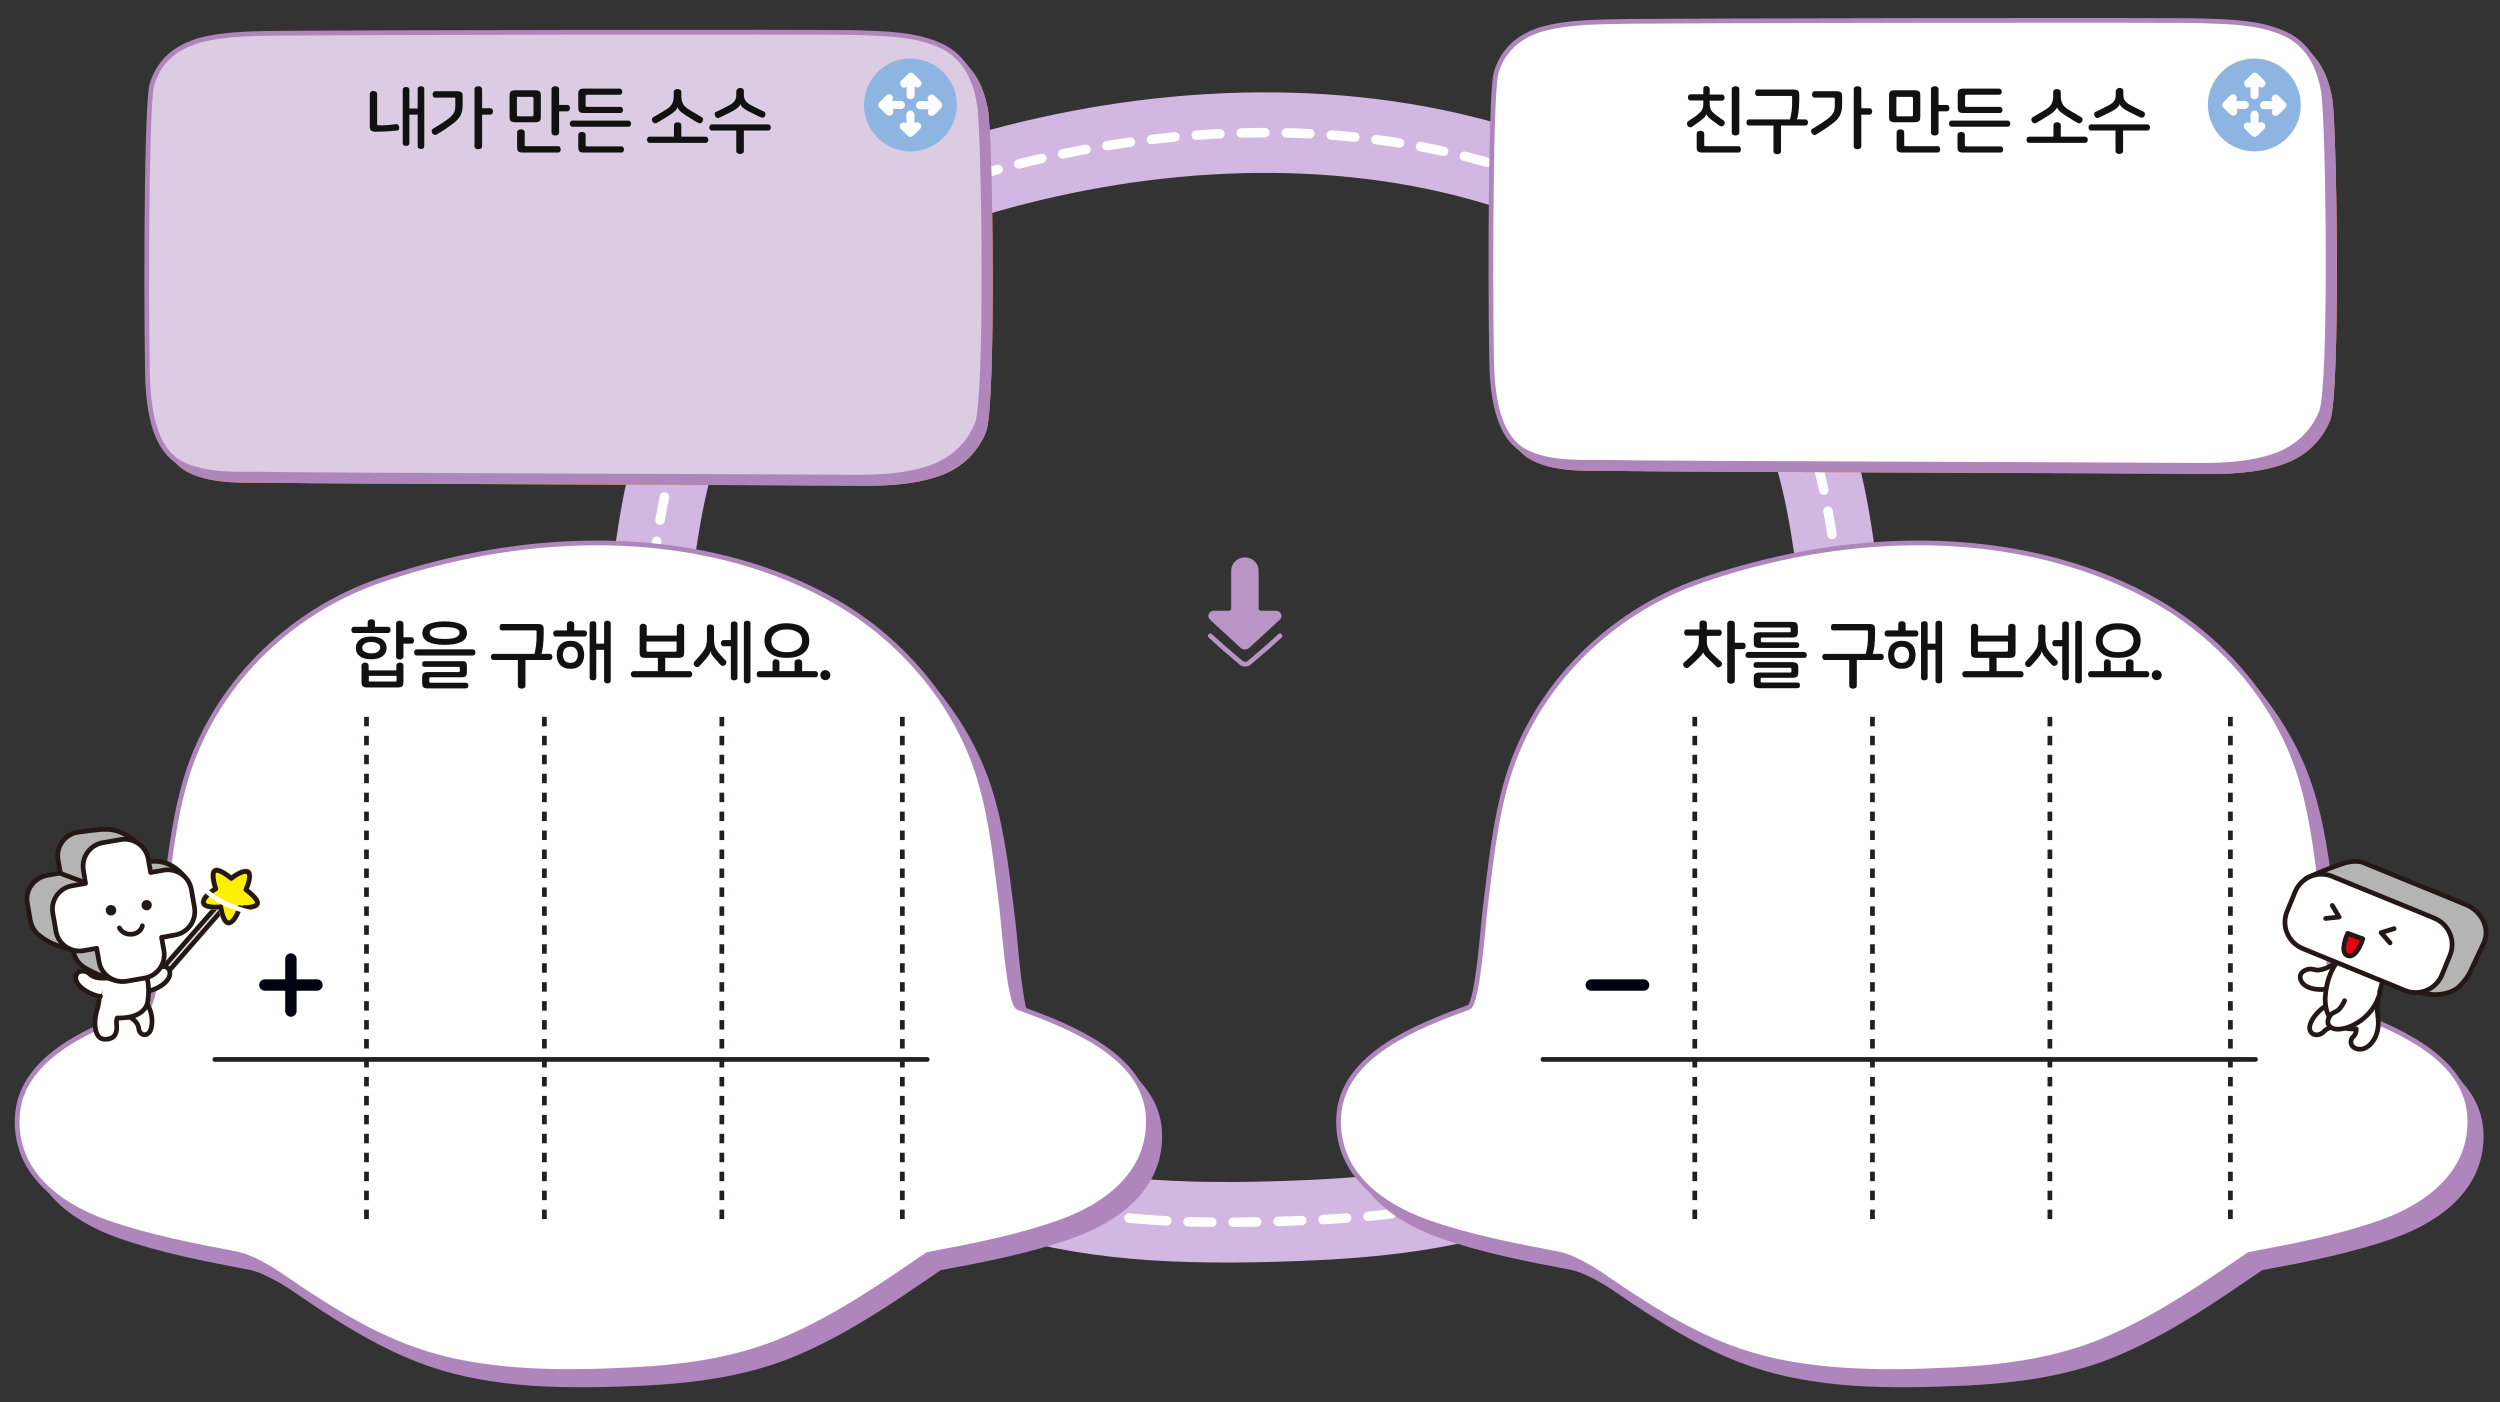 <?xml version="1.0" encoding="utf-8"?>
<!-- Generator: Adobe Illustrator 16.0.0, SVG Export Plug-In . SVG Version: 6.00 Build 0)  -->
<!DOCTYPE svg PUBLIC "-//W3C//DTD SVG 1.1//EN" "http://www.w3.org/Graphics/SVG/1.1/DTD/svg11.dtd">
<svg version="1.1" id="레이어_1" xmlns="http://www.w3.org/2000/svg" xmlns:xlink="http://www.w3.org/1999/xlink" x="0px"
	 y="0px" width="1055.301px" height="591.8px" viewBox="0 0 1055.301 591.8" enable-background="new 0 0 1055.301 591.8"
	 xml:space="preserve">
<rect x="0" y="0" width="1055.301" height="591.8" fill="#333333" stroke="none"/>
<g>
	<g>
		<path fill="none" stroke="#D2B7E2" stroke-width="34" stroke-linecap="round" stroke-linejoin="round" d="M486.501,515
			c-20.7-1.4-41.2-4.5-60.301-10.5c-20.699-6.5-39.899-16.199-58.1-26.799c-8.4-4.9-16.5-10-24.7-15.201
			c-6.6-4.199-18.399-10.4-25.7-11.699c-26.8-4.701-54.1-9.4-79.8-17.9c-28.7-9.5-54.9-27.9-53.101-58.5
			c2-34.5,48.301-50.4,78.301-60.6C268.5,312,272,266,272.8,260c3.5-24.6,5.9-49.6,13.801-73.5c16.6-50.5,60.8-91.8,116.5-109.6
			c68-21.7,145.7-28.6,216.1-10.7c20.5,5.2,40.3,12.6,58.7,22.3c40.6,21.5,73.1,57.4,86.5,98c7.8,23.9,10.3,48.9,13.7,73.5
			c0.8,5.9,4.3,51.9,9.7,53.8c30.1,10.3,76.399,26.1,78.3,60.6c1.8,30.6-24.4,49-53.1,58.5c-25.7,8.5-53,13.199-79.801,17.9
			c-27.8,17.5-53.3,33.9-84.6,46.6c-29.5,12-61.8,16.1-93.9,17.6C532.7,516,509.4,516.5,486.501,515z"/>
		<path fill="none" stroke="#FFFFFF" stroke-width="4" stroke-linecap="round" stroke-linejoin="round" stroke-dasharray="10,9" d="
			M486.501,515c-20.7-1.4-41.2-4.5-60.301-10.5c-20.699-6.5-39.899-16.199-58.1-26.799c-8.4-4.9-16.5-10-24.7-15.201
			c-6.6-4.199-18.399-10.4-25.7-11.699c-26.8-4.701-54.1-9.4-79.8-17.9c-28.7-9.5-54.9-27.9-53.101-58.5
			c2-34.5,48.301-50.4,78.301-60.6C268.5,312,272,266,272.8,260c3.5-24.6,5.9-49.6,13.801-73.5c16.6-50.5,60.8-91.8,116.5-109.6
			c68-21.7,145.7-28.6,216.1-10.7c20.5,5.2,40.3,12.6,58.7,22.3c40.6,21.5,73.1,57.4,86.5,98c7.8,23.9,10.3,48.9,13.7,73.5
			c0.8,5.9,4.3,51.9,9.7,53.8c30.1,10.3,76.399,26.1,78.3,60.6c1.8,30.6-24.4,49-53.1,58.5c-25.7,8.5-53,13.199-79.801,17.9
			c-27.8,17.5-53.3,33.9-84.6,46.6c-29.5,12-61.8,16.1-93.9,17.6C532.7,516,509.4,516.5,486.501,515z"/>
	</g>
	<g>
		<path fill="#F5A21B" d="M83.3,21.2c-7.6,2.9-13.899,8.5-16.5,17.7C64.1,48.3,64.4,157.5,65.2,167.4c0.6,7.9,1.8,16.5,5.6,23.3
			c2.101,3.8,5.101,6.9,8.7,8.7c11.101,5.5,25,4.1,36.8,4.4c12.9,0.4,230.601,1,243.501,1.2c12.2,0.2,25,0,36.7-4.1
			c8.5-2.9,15.899-9.1,19.699-18.5c4.4-10.9,2.9-124,0.9-135.6c-2-11.8-7.3-20.7-17.3-24.9c-10.5-4.4-22.5-4.6-33.5-5
			C353.1,16.4,137,16.9,123.8,17.1c-12.3,0.2-25.5-0.1-37.6,3.2C85.2,20.5,84.3,20.8,83.3,21.2"/>
		<path fill="#AE86BB" d="M83.3,21.2c-7.6,2.9-13.899,8.5-16.5,17.7C64.1,48.3,64.4,157.5,65.2,167.4c0.6,7.9,1.8,16.5,5.6,23.3
			c2.101,3.8,5.101,6.9,8.7,8.7c11.101,5.5,25,4.1,36.8,4.4c12.9,0.4,230.601,1,243.501,1.2c12.2,0.2,25,0,36.7-4.1
			c8.5-2.9,15.899-9.1,19.699-18.5c4.4-10.9,2.9-124,0.9-135.6c-2-11.8-7.3-20.7-17.3-24.9c-10.5-4.4-22.5-4.6-33.5-5
			C353.1,16.4,137,16.9,123.8,17.1c-12.3,0.2-25.5-0.1-37.6,3.2C85.2,20.5,84.3,20.8,83.3,21.2z"/>
		<path fill="#DBCBE3" stroke="#AE86BB" stroke-width="2" stroke-linecap="round" stroke-linejoin="round" d="M80.6,18.3
			C73,21.2,66.7,26.7,64.1,35.9c-2.7,9.4-2.4,118.2-1.601,128c0.601,7.9,1.8,16.4,5.601,23.2c2.1,3.8,5.1,6.9,8.699,8.7
			c11.101,5.5,24.9,4.1,36.7,4.4c12.9,0.4,229.801,1,242.7,1.2c12.101,0.2,24.9,0,36.601-4c8.5-2.9,15.899-9.1,19.7-18.5
			C416.9,168,415.4,55.4,413.4,43.7c-2-11.8-7.3-20.7-17.3-24.9c-10.4-4.4-22.4-4.6-33.4-5c-13.199-0.5-228.6,0-241.7,0.2
			c-12.3,0.2-25.5-0.1-37.5,3.2C82.6,17.6,81.6,17.9,80.6,18.3z"/>
	</g>
	<g>
		<path fill="#8EB5E1" d="M384.301,63.9L384.301,63.9c-10.8,0-19.601-8.8-19.601-19.6l0,0c0-10.8,8.8-19.6,19.601-19.6l0,0
			c10.8,0,19.6,8.8,19.6,19.6l0,0C403.9,55.1,395.1,63.9,384.301,63.9z"/>
		<g>
			<g>
				<path fill="#FFFFFF" d="M397.301,43.2l-2.8-2.8c-0.7-0.7-1.7-0.7-2.4,0c-0.7,0.7-0.7,1.7,0,2.3h-3.7c-0.899,0-1.7,0.7-1.7,1.7
					s0.7,1.7,1.7,1.7h3.7c-0.6,0.7-0.6,1.7,0,2.3c0.3,0.3,0.7,0.5,1.2,0.5c0.399,0,0.8-0.2,1.2-0.5l2.8-2.8
					C397.9,44.8,397.9,43.8,397.301,43.2z"/>
				<path fill="#FFFFFF" d="M374.2,48.3c0.301,0.3,0.7,0.5,1.2,0.5c0.4,0,0.8-0.2,1.2-0.5c0.7-0.7,0.7-1.7,0-2.3h3.7
					c0.899,0,1.7-0.7,1.7-1.7c0-0.9-0.7-1.7-1.7-1.7h-3.8c0.6-0.7,0.6-1.7,0-2.3c-0.7-0.7-1.7-0.7-2.4,0l-2.8,2.8
					c-0.7,0.6-0.7,1.7,0,2.4L374.2,48.3z"/>
				<path fill="#FFFFFF" d="M384.301,46.7c-0.9,0-1.7,0.7-1.7,1.7v3.7c-0.7-0.6-1.7-0.6-2.3,0c-0.7,0.7-0.7,1.7,0,2.4l2.8,2.8
					c0.3,0.3,0.7,0.5,1.2,0.5c0.399,0,0.8-0.2,1.2-0.5l2.8-2.8c0.7-0.7,0.7-1.7,0-2.4c-0.7-0.7-1.7-0.7-2.3,0v-3.7
					C386.001,47.5,385.2,46.7,384.301,46.7z"/>
				<path fill="#FFFFFF" d="M382.7,36.5v3.7c0,0.9,0.7,1.7,1.7,1.7c0.9,0,1.7-0.7,1.7-1.7v-3.7c0.3,0.3,0.7,0.4,1.2,0.4
					c0.399,0,0.8-0.2,1.2-0.5c0.699-0.7,0.699-1.7,0-2.4l-2.801-2.8c-0.699-0.7-1.699-0.7-2.399,0l-2.8,2.8c-0.7,0.7-0.7,1.7,0,2.4
					C380.9,37.2,382.001,37.2,382.7,36.5z"/>
			</g>
		</g>
	</g>
	<g>
		<path fill="#111111" d="M157.6,38.4c0.399,0,0.8,0.1,1.1,0.3c0.3,0.2,0.5,0.5,0.5,1v12.6c0,0.4,0.2,0.6,0.6,0.6
			c0.601,0,1.2,0,1.801,0c0.6,0,1.3-0.1,2-0.1c0.699,0,1.3-0.1,1.899-0.2c0.601-0.1,1.2-0.1,1.8-0.2c0.301,0,0.601,0,0.801,0.3
			c0.199,0.2,0.3,0.5,0.399,0.9c0,0.4,0,0.7-0.1,1c-0.101,0.3-0.4,0.5-0.7,0.5c-0.8,0.1-2,0.2-3.6,0.3c-1.601,0.1-3.5,0.2-5.601,0.2
			c-0.899,0-1.5-0.2-1.899-0.5c-0.301-0.3-0.5-0.9-0.5-1.8V39.7c0-0.5,0.199-0.8,0.5-1C156.8,38.5,157.1,38.4,157.6,38.4z
			 M177.7,36.4c0.4,0,0.7,0.1,1,0.3c0.3,0.2,0.4,0.5,0.4,0.9v24.1c0,0.4-0.101,0.7-0.4,0.9c-0.3,0.2-0.6,0.3-1,0.3
			c-0.3,0-0.7-0.1-1-0.3c-0.3-0.2-0.4-0.5-0.4-0.9V48.4h-3.5v12c0,0.4-0.1,0.7-0.399,0.9c-0.3,0.2-0.601,0.3-1,0.3
			c-0.3,0-0.7-0.1-1-0.3c-0.3-0.2-0.4-0.5-0.4-0.9V37.9c0-0.4,0.101-0.7,0.4-0.9s0.6-0.3,1-0.3c0.399,0,0.7,0.1,1,0.3
			s0.399,0.5,0.399,0.9v7.9h3.5v-8.2c0-0.4,0.101-0.7,0.4-0.9C177.1,36.5,177.4,36.4,177.7,36.4z"/>
		<path fill="#111111" d="M192.9,38.5c0.899,0,1.5,0.2,1.899,0.5c0.4,0.3,0.5,0.9,0.5,1.8v3.4c0,0.9-0.1,1.6-0.199,2.3
			c-0.101,0.7-0.301,1.3-0.601,2c-0.3,0.6-0.7,1.2-1.2,1.8c-0.5,0.6-1.199,1.2-2,1.8c-0.8,0.6-1.8,1.3-2.899,2.1
			c-1.101,0.8-2.5,1.6-4.101,2.6c-0.3,0.2-0.699,0.2-1,0.1c-0.3-0.1-0.6-0.3-0.8-0.6c-0.2-0.3-0.3-0.6-0.3-1c0-0.4,0.2-0.7,0.5-0.9
			c1.4-0.9,2.7-1.7,3.7-2.3c1-0.7,1.899-1.3,2.6-1.8s1.3-1,1.7-1.5s0.7-0.9,1-1.4c0.2-0.5,0.4-1,0.4-1.5c0.1-0.5,0.1-1.1,0.1-1.8
			v-2.3c0-0.2,0-0.4-0.1-0.5c-0.101-0.1-0.301-0.1-0.5-0.1h-7.9c-0.4,0-0.7-0.1-0.8-0.4c-0.2-0.3-0.3-0.6-0.3-0.9
			c0-0.4,0.1-0.7,0.3-1c0.2-0.3,0.5-0.4,0.8-0.4H192.9z M201.9,36.4c0.399,0,0.8,0.1,1.1,0.3c0.3,0.2,0.5,0.5,0.5,1v8h3.4
			c0.399,0,0.7,0.1,0.899,0.4c0.2,0.3,0.301,0.6,0.301,0.9S208,47.7,207.8,48c-0.199,0.3-0.5,0.4-0.899,0.4h-3.4v13.3
			c0,0.5-0.2,0.8-0.5,1c-0.3,0.2-0.7,0.3-1.1,0.3c-0.4,0-0.8-0.1-1.101-0.3c-0.3-0.2-0.5-0.5-0.5-1v-24c0-0.5,0.2-0.8,0.5-1
			C201.1,36.5,201.4,36.4,201.9,36.4z"/>
		<path fill="#111111" d="M225.9,38.1c0.899,0,1.5,0.2,1.899,0.5c0.4,0.3,0.5,0.9,0.5,1.8v8.9c0,0.9-0.199,1.5-0.5,1.8
			c-0.3,0.3-1,0.5-1.899,0.5h-8.4c-0.899,0-1.5-0.2-1.899-0.5c-0.301-0.3-0.5-0.9-0.5-1.8v-8.9c0-0.9,0.199-1.5,0.5-1.8
			c0.3-0.3,1-0.5,1.899-0.5H225.9z M218.8,40.8c-0.199,0-0.399,0-0.5,0.1c-0.1,0.1-0.1,0.3-0.1,0.5v7c0,0.2,0,0.4,0.1,0.5
			c0.101,0.1,0.301,0.2,0.5,0.2h5.801c0.399,0,0.6-0.2,0.6-0.6v-7c0-0.2-0.1-0.4-0.2-0.5c-0.1-0.1-0.3-0.1-0.5-0.1h-5.7V40.8
			L218.8,40.8z M219.9,54.6c0.399,0,0.7,0.1,1.1,0.3c0.3,0.2,0.5,0.5,0.5,1v5.2c0,0.2,0,0.4,0.101,0.5c0.1,0.1,0.3,0.1,0.5,0.1h13.5
			c0.399,0,0.699,0.1,0.8,0.4c0.1,0.3,0.3,0.6,0.3,1c0,0.3-0.1,0.7-0.3,0.9c-0.2,0.3-0.5,0.4-0.8,0.4h-14.9c-0.9,0-1.5-0.2-1.9-0.5
			c-0.399-0.3-0.5-0.9-0.5-1.8v-6.2c0-0.5,0.2-0.8,0.5-1C219.1,54.7,219.5,54.6,219.9,54.6z M234.4,36.4c0.399,0,0.8,0.1,1.1,0.3
			c0.3,0.2,0.5,0.5,0.5,1v6.6h3.4c0.399,0,0.7,0.1,0.899,0.4c0.2,0.3,0.301,0.6,0.301,0.9c0,0.4-0.101,0.7-0.301,1
			c-0.199,0.3-0.5,0.4-0.899,0.4H236v8.9c0,0.5-0.2,0.8-0.5,1c-0.3,0.2-0.7,0.3-1.1,0.3c-0.4,0-0.8-0.1-1.101-0.3
			c-0.3-0.2-0.5-0.5-0.5-1V37.7c0-0.5,0.2-0.8,0.5-1C233.6,36.5,234,36.4,234.4,36.4z"/>
		<path fill="#111111" d="M266.1,51.3c0.199,0.3,0.3,0.6,0.3,0.9c0,0.3-0.101,0.7-0.3,0.9c-0.2,0.3-0.4,0.4-0.801,0.4H241.6
			c-0.4,0-0.601-0.1-0.801-0.4c-0.199-0.3-0.3-0.6-0.3-0.9c0-0.3,0.101-0.7,0.3-0.9c0.2-0.2,0.4-0.4,0.801-0.4H265.3
			C265.6,50.9,265.9,51.1,266.1,51.3z M245.6,55.7c0.399,0,0.8,0.1,1.1,0.3s0.5,0.5,0.5,1v4.2c0,0.4,0.2,0.6,0.6,0.6h14.5
			c0.4,0,0.601,0.1,0.801,0.4c0.199,0.3,0.3,0.6,0.3,0.9c0,0.3-0.101,0.7-0.3,0.9c-0.2,0.3-0.4,0.4-0.801,0.4H246.4
			c-0.9,0-1.5-0.2-1.8-0.5c-0.301-0.3-0.5-0.9-0.5-1.8V57c0-0.5,0.199-0.8,0.5-1C244.9,55.8,245.2,55.7,245.6,55.7z M262.4,37.8
			c0.2,0.3,0.3,0.6,0.3,0.9c0,0.3-0.1,0.7-0.3,0.9c-0.2,0.3-0.4,0.4-0.8,0.4H247.8c-0.399,0-0.6,0.2-0.6,0.6v3.9
			c0,0.4,0.2,0.6,0.6,0.6H261.9c0.399,0,0.6,0.1,0.8,0.4s0.3,0.6,0.3,0.9c0,0.3-0.1,0.7-0.3,0.9c-0.2,0.3-0.4,0.4-0.8,0.4h-15.5
			c-0.9,0-1.5-0.2-1.8-0.5c-0.301-0.3-0.5-0.9-0.5-1.8v-5.7c0-0.9,0.199-1.5,0.5-1.8c0.3-0.3,0.899-0.5,1.8-0.5h15.2
			C262,37.5,262.2,37.6,262.4,37.8z"/>
		<path fill="#111111" d="M286,51.6c0.4,0,0.8,0.1,1.101,0.3c0.3,0.2,0.5,0.5,0.5,1v4.8h10.3c0.4,0,0.601,0.1,0.8,0.4
			c0.2,0.3,0.3,0.6,0.3,0.9s-0.1,0.7-0.3,0.9c-0.2,0.3-0.399,0.4-0.8,0.4h-23.7c-0.4,0-0.6-0.1-0.8-0.4c-0.2-0.3-0.3-0.6-0.3-0.9
			s0.1-0.6,0.3-0.9c0.2-0.3,0.399-0.4,0.8-0.4h10.3v-4.8c0-0.5,0.2-0.8,0.5-1C285.2,51.7,285.6,51.6,286,51.6z M286,37.6
			c0.4,0,0.8,0.1,1.101,0.3c0.3,0.2,0.5,0.5,0.5,1v1.7c0,0.7,0.1,1.2,0.199,1.8c0.101,0.5,0.301,1,0.5,1.4c0.2,0.4,0.5,0.9,0.9,1.2
			c0.4,0.4,0.9,0.8,1.4,1.1c0.899,0.6,1.899,1.2,2.8,1.7c1,0.6,1.899,1.1,2.899,1.7c0.301,0.2,0.5,0.5,0.5,0.8
			c0,0.3-0.1,0.7-0.199,1c-0.2,0.3-0.5,0.5-0.801,0.7c-0.3,0.1-0.699,0.1-1-0.1c-1-0.5-2-1.1-2.899-1.7c-0.9-0.6-1.9-1.1-2.7-1.7
			c-1-0.7-1.8-1.2-2.3-1.8c-0.5-0.5-0.8-1-0.9-1.4l0,0c-0.1,0.4-0.399,0.9-0.899,1.4s-1.2,1.1-2.301,1.8
			c-0.899,0.6-1.8,1.1-2.699,1.7c-1,0.6-1.9,1.1-2.9,1.7c-0.3,0.2-0.7,0.2-1,0.1s-0.6-0.4-0.8-0.7c-0.2-0.3-0.3-0.7-0.2-1
			c0.1-0.3,0.2-0.7,0.5-0.8c1-0.6,2-1.1,2.9-1.7c1-0.6,1.899-1.1,2.8-1.7c0.6-0.4,1-0.7,1.399-1.1c0.4-0.4,0.7-0.8,0.9-1.2
			c0.2-0.4,0.4-0.9,0.5-1.4s0.2-1.1,0.2-1.8v-1.7c0-0.5,0.2-0.8,0.5-1C285.2,37.7,285.6,37.6,286,37.6z"/>
		<path fill="#111111" d="M325.1,52.9c0.2,0.3,0.3,0.6,0.3,0.9c0,0.3-0.1,0.7-0.3,0.9c-0.2,0.3-0.4,0.4-0.8,0.4h-10.3v8.6
			c0,0.5-0.2,0.8-0.5,1c-0.301,0.2-0.7,0.3-1.101,0.3c-0.399,0-0.8-0.1-1.1-0.3c-0.3-0.2-0.5-0.5-0.5-1v-8.6h-10.3
			c-0.4,0-0.601-0.1-0.801-0.4c-0.199-0.3-0.3-0.6-0.3-0.9c0-0.3,0.101-0.7,0.3-0.9c0.2-0.3,0.4-0.4,0.801-0.4H324.2
			C324.6,52.5,324.9,52.7,325.1,52.9z M312.4,37.1c0.4,0,0.8,0.1,1.101,0.3c0.3,0.2,0.5,0.5,0.5,1V40c0,1,0.199,1.8,0.699,2.5
			s1.2,1.3,2.2,1.8c1,0.6,2,1.1,2.9,1.5c0.899,0.5,1.8,0.9,2.7,1.3c0.3,0.2,0.5,0.4,0.6,0.8s0,0.7-0.1,1c-0.2,0.3-0.4,0.6-0.7,0.7
			s-0.7,0.1-1,0c-2-0.9-3.9-1.9-5.7-2.8c-1.1-0.6-1.8-1.1-2.3-1.6s-0.7-0.9-0.8-1.3l0,0c-0.101,0.4-0.4,0.9-0.9,1.4s-1.2,1-2.3,1.6
			c-1.8,0.9-3.7,1.9-5.7,2.8c-0.3,0.2-0.7,0.2-1,0c-0.3-0.1-0.6-0.4-0.7-0.7c-0.2-0.3-0.2-0.6-0.2-1s0.301-0.7,0.601-0.8
			c0.899-0.4,1.8-0.8,2.7-1.3c0.899-0.5,1.899-1,2.899-1.5s1.7-1.1,2.2-1.8c0.5-0.7,0.7-1.5,0.7-2.5v-1.5c0-0.5,0.2-0.8,0.5-1
			C311.6,37.2,312.001,37.1,312.4,37.1z"/>
	</g>
	<g>
		<path fill="#F5A21B" d="M650.7,16.2c-7.6,2.9-13.899,8.5-16.5,17.7c-2.699,9.4-2.399,118.6-1.6,128.5c0.6,7.9,1.8,16.5,5.6,23.3
			c2.101,3.8,5.101,6.9,8.7,8.7c11.101,5.5,25,4.1,36.8,4.4c12.9,0.4,230.601,1,243.5,1.2c12.2,0.2,25,0,36.7-4.1
			c8.5-2.9,15.9-9.1,19.7-18.5c4.4-10.9,2.9-124,0.9-135.6c-2-11.8-7.301-20.7-17.301-24.9c-10.5-4.4-22.5-4.6-33.5-5
			c-13.199-0.5-229.3,0-242.5,0.2c-12.3,0.2-25.5-0.1-37.6,3.2C652.6,15.5,651.6,15.8,650.7,16.2"/>
		<path fill="#AE86BB" d="M650.7,16.2c-7.6,2.9-13.899,8.5-16.5,17.7c-2.699,9.4-2.399,118.6-1.6,128.5c0.6,7.9,1.8,16.5,5.6,23.3
			c2.101,3.8,5.101,6.9,8.7,8.7c11.101,5.5,25,4.1,36.8,4.4c12.9,0.4,230.601,1,243.5,1.2c12.2,0.2,25,0,36.7-4.1
			c8.5-2.9,15.9-9.1,19.7-18.5c4.4-10.9,2.9-124,0.9-135.6c-2-11.8-7.301-20.7-17.301-24.9c-10.5-4.4-22.5-4.6-33.5-5
			c-13.199-0.5-229.3,0-242.5,0.2c-12.3,0.2-25.5-0.1-37.6,3.2C652.6,15.5,651.6,15.8,650.7,16.2z"/>
		<path fill="#FFFFFF" stroke="#AE86BB" stroke-width="2" stroke-linecap="round" stroke-linejoin="round" d="M648.001,13.3
			c-7.601,2.9-13.9,8.4-16.5,17.6c-2.7,9.4-2.4,118.2-1.601,128c0.601,7.9,1.8,16.4,5.601,23.2c2.1,3.8,5.1,6.9,8.699,8.7
			c11.101,5.5,24.9,4.1,36.7,4.4c12.9,0.4,229.8,1,242.7,1.2c12.1,0.2,24.9,0,36.6-4c8.5-2.9,15.9-9.1,19.7-18.5
			c4.4-10.9,2.9-123.5,0.9-135.2c-2-11.8-7.3-20.7-17.3-24.9c-10.4-4.4-22.4-4.6-33.4-5c-13.2-0.5-228.6,0-241.7,0.2
			c-12.3,0.3-25.399,0-37.5,3.3C649.9,12.6,649.001,12.9,648.001,13.3z"/>
	</g>
	<g>
		<path fill="#8EB5E1" d="M951.6,63.9L951.6,63.9c-10.8,0-19.6-8.8-19.6-19.6l0,0c0-10.8,8.8-19.6,19.6-19.6l0,0
			c10.8,0,19.6,8.8,19.6,19.6l0,0C971.301,55.1,962.501,63.9,951.6,63.9z"/>
		<g>
			<g>
				<path fill="#FFFFFF" d="M964.6,43.2l-2.8-2.8c-0.7-0.7-1.7-0.7-2.4,0c-0.7,0.7-0.7,1.7,0,2.3h-3.7c-0.899,0-1.7,0.7-1.7,1.7
					s0.7,1.7,1.7,1.7h3.7c-0.6,0.7-0.6,1.7,0,2.3c0.3,0.3,0.7,0.5,1.2,0.5c0.4,0,0.8-0.2,1.2-0.5l2.8-2.8
					C965.301,44.8,965.301,43.8,964.6,43.2z"/>
				<path fill="#FFFFFF" d="M941.501,48.3c0.3,0.3,0.699,0.5,1.199,0.5s0.801-0.2,1.2-0.5c0.7-0.7,0.7-1.7,0-2.3h3.7
					c0.9,0,1.7-0.7,1.7-1.7c0-0.9-0.7-1.7-1.7-1.7h-3.8c0.6-0.7,0.6-1.7,0-2.3c-0.7-0.7-1.7-0.7-2.4,0l-2.8,2.8
					c-0.7,0.6-0.7,1.7,0,2.4L941.501,48.3z"/>
				<path fill="#FFFFFF" d="M951.7,46.7c-0.899,0-1.699,0.7-1.699,1.7v3.7c-0.7-0.6-1.7-0.6-2.301,0c-0.699,0.7-0.699,1.7,0,2.4
					l2.801,2.8c0.3,0.3,0.699,0.5,1.199,0.5c0.4,0,0.801-0.2,1.2-0.5l2.8-2.8c0.7-0.7,0.7-1.7,0-2.4c-0.699-0.7-1.699-0.7-2.3,0
					v-3.7C953.4,47.5,952.6,46.7,951.7,46.7z"/>
				<path fill="#FFFFFF" d="M950.001,36.5v3.7c0,0.9,0.699,1.7,1.699,1.7c0.9,0,1.7-0.7,1.7-1.7v-3.7c0.3,0.3,0.7,0.4,1.2,0.4
					c0.4,0,0.8-0.2,1.2-0.5c0.7-0.7,0.7-1.7,0-2.4l-2.8-2.8c-0.7-0.7-1.7-0.7-2.4,0l-2.8,2.8c-0.7,0.7-0.7,1.7,0,2.4
					C948.301,37.2,949.4,37.2,950.001,36.5z"/>
			</g>
		</g>
	</g>
	<g>
		<path fill="#111111" d="M720.1,36.3c0.4,0,0.8,0.1,1.1,0.3c0.3,0.2,0.5,0.5,0.5,1v2.3h5.2c0.4,0,0.6,0.1,0.8,0.4
			c0.2,0.3,0.3,0.6,0.3,0.9c0,0.3-0.1,0.7-0.3,0.9c-0.2,0.3-0.399,0.4-0.8,0.4h-5.2v1.4c0,1,0.2,1.8,0.5,2.4
			c0.3,0.6,0.8,1.2,1.601,1.8c0.699,0.6,1.399,1.1,2,1.5c0.6,0.4,1.1,0.8,1.699,1.2c0.301,0.2,0.5,0.5,0.601,0.9
			c0,0.4-0.101,0.7-0.3,1c-0.2,0.3-0.5,0.5-0.801,0.6c-0.3,0.1-0.699,0-1.1-0.2c-0.4-0.3-0.9-0.6-1.5-1.1c-0.6-0.4-1.2-0.9-1.8-1.3
			c-0.8-0.6-1.4-1.1-1.7-1.5c-0.3-0.4-0.5-0.7-0.6-1l0,0c-0.101,0.3-0.3,0.7-0.601,1.1c-0.3,0.4-0.899,0.9-1.699,1.5
			c-0.601,0.5-1.301,1-1.9,1.4c-0.7,0.5-1.3,0.9-1.8,1.3c-0.4,0.3-0.7,0.3-1.101,0.2c-0.3-0.1-0.6-0.3-0.8-0.6
			c-0.2-0.3-0.3-0.6-0.3-1s0.2-0.7,0.6-1c0.7-0.5,1.4-1,2.101-1.4c0.699-0.4,1.399-1,2.1-1.6s1.3-1.2,1.6-1.8
			c0.301-0.6,0.5-1.4,0.5-2.4v-1.5H713.6c-0.4,0-0.7-0.1-0.8-0.4c-0.2-0.3-0.301-0.6-0.301-0.9c0-0.3,0.101-0.7,0.301-0.9
			c0.199-0.3,0.5-0.4,0.8-0.4H719v-2.3c0-0.5,0.2-0.8,0.5-1C719.4,36.4,719.7,36.3,720.1,36.3z M717.801,55.2
			c0.399,0,0.7,0.1,1.1,0.3c0.3,0.2,0.5,0.5,0.5,1v4.6c0,0.2,0,0.4,0.1,0.5c0.101,0.1,0.301,0.1,0.5,0.1h13.801
			c0.399,0,0.699,0.1,0.8,0.4c0.2,0.3,0.3,0.6,0.3,1c0,0.3-0.1,0.7-0.3,0.9c-0.2,0.3-0.5,0.4-0.8,0.4h-15.2c-0.9,0-1.5-0.2-1.9-0.5
			c-0.399-0.3-0.5-0.9-0.5-1.8v-5.6c0-0.5,0.2-0.8,0.5-1C717.001,55.3,717.4,55.2,717.801,55.2z M732.6,36.4c0.4,0,0.8,0.1,1.1,0.3
			c0.3,0.2,0.5,0.5,0.5,1v18.2c0,0.5-0.2,0.8-0.5,1c-0.3,0.2-0.7,0.3-1.1,0.3c-0.4,0-0.8-0.1-1.1-0.3c-0.301-0.2-0.5-0.5-0.5-1V37.7
			c0-0.5,0.199-0.8,0.5-1C731.801,36.5,732.2,36.4,732.6,36.4z"/>
		<path fill="#111111" d="M762.1,50.4c0.4,0,0.6,0.1,0.8,0.4c0.2,0.3,0.3,0.6,0.3,0.9c0,0.3-0.1,0.7-0.3,0.9
			c-0.2,0.3-0.4,0.4-0.8,0.4h-10.3v10.8c0,0.5-0.2,0.8-0.5,1c-0.3,0.2-0.7,0.3-1.101,0.3c-0.399,0-0.8-0.1-1.1-0.3
			c-0.3-0.2-0.5-0.5-0.5-1V53h-10.3c-0.4,0-0.601-0.1-0.8-0.4c-0.2-0.3-0.301-0.6-0.301-0.9c0-0.3,0.101-0.7,0.301-0.9
			c0.199-0.3,0.399-0.4,0.8-0.4H762.1z M757.1,37.8c0.9,0,1.5,0.2,1.9,0.5c0.3,0.3,0.5,0.9,0.5,1.8V42c0,1.8-0.101,3.5-0.301,5.2
			c-0.199,1.7-0.6,3.1-1,4.5l-2.8-0.5c0.4-1.5,0.7-2.9,0.9-4.4s0.2-3,0.2-4.6v-1.1c0-0.2,0-0.4-0.101-0.5c-0.1-0.1-0.3-0.1-0.5-0.1
			h-14c-0.399,0-0.7-0.1-0.8-0.4c-0.2-0.3-0.2-0.6-0.2-0.9c0-0.4,0.101-0.7,0.2-1c0.2-0.3,0.4-0.4,0.8-0.4H757.1z"/>
		<path fill="#111111" d="M775.2,38.5c0.9,0,1.5,0.2,1.9,0.5s0.5,0.9,0.5,1.8v3.4c0,0.9-0.1,1.6-0.2,2.3c-0.1,0.7-0.3,1.3-0.6,2
			c-0.3,0.6-0.7,1.2-1.2,1.8c-0.5,0.6-1.2,1.2-2,1.8s-1.8,1.3-2.9,2.1c-1.1,0.8-2.5,1.6-4.1,2.6c-0.3,0.2-0.7,0.2-1,0.1
			s-0.6-0.3-0.8-0.6c-0.2-0.3-0.3-0.6-0.3-1c0-0.4,0.199-0.7,0.5-0.9c1.399-0.9,2.699-1.7,3.699-2.3c1-0.7,1.9-1.3,2.601-1.8
			s1.3-1,1.7-1.5c0.399-0.5,0.699-0.9,1-1.4c0.199-0.5,0.399-1,0.399-1.5c0.101-0.5,0.101-1.1,0.101-1.8v-2.3c0-0.2,0-0.4-0.101-0.5
			c-0.1-0.1-0.3-0.1-0.5-0.1h-7.899c-0.4,0-0.7-0.1-0.801-0.4c-0.199-0.3-0.3-0.6-0.3-0.9c0-0.4,0.101-0.7,0.3-1
			c0.2-0.3,0.5-0.4,0.801-0.4H775.2z M784.1,36.4c0.4,0,0.8,0.1,1.1,0.3c0.3,0.2,0.5,0.5,0.5,1v8h3.4c0.4,0,0.7,0.1,0.9,0.4
			c0.199,0.3,0.3,0.6,0.3,0.9s-0.101,0.7-0.3,1c-0.2,0.3-0.5,0.4-0.9,0.4h-3.4v13.3c0,0.5-0.2,0.8-0.5,1c-0.3,0.2-0.7,0.3-1.1,0.3
			c-0.4,0-0.8-0.1-1.1-0.3c-0.301-0.2-0.5-0.5-0.5-1v-24c0-0.5,0.199-0.8,0.5-1C783.4,36.5,783.7,36.4,784.1,36.4z"/>
		<path fill="#111111" d="M808.2,38.1c0.9,0,1.5,0.2,1.9,0.5c0.4,0.3,0.5,0.9,0.5,1.8v8.9c0,0.9-0.2,1.5-0.5,1.8
			c-0.3,0.3-1,0.5-1.9,0.5h-8.399c-0.9,0-1.5-0.2-1.9-0.5c-0.3-0.3-0.5-0.9-0.5-1.8v-8.9c0-0.9,0.2-1.5,0.5-1.8
			c0.3-0.3,1-0.5,1.9-0.5H808.2z M801.1,40.8c-0.2,0-0.4,0-0.5,0.1s-0.1,0.3-0.1,0.5v7c0,0.2,0,0.4,0.1,0.5s0.3,0.2,0.5,0.2h5.8
			c0.4,0,0.6-0.2,0.6-0.6v-7c0-0.2-0.1-0.4-0.199-0.5c-0.101-0.1-0.301-0.1-0.5-0.1h-5.7V40.8L801.1,40.8z M802.2,54.6
			c0.4,0,0.7,0.1,1.101,0.3c0.3,0.2,0.5,0.5,0.5,1v5.2c0,0.2,0,0.4,0.1,0.5s0.3,0.1,0.5,0.1h13.5c0.4,0,0.7,0.1,0.8,0.4
			c0.101,0.3,0.3,0.6,0.3,1c0,0.3-0.1,0.7-0.3,0.9c-0.2,0.3-0.5,0.4-0.8,0.4h-14.899c-0.9,0-1.5-0.2-1.9-0.5
			c-0.4-0.3-0.5-0.9-0.5-1.8v-6.2c0-0.5,0.2-0.8,0.5-1C801.4,54.7,801.7,54.6,802.2,54.6z M816.7,36.4c0.4,0,0.801,0.1,1.101,0.3
			c0.3,0.2,0.5,0.5,0.5,1v6.6h3.399c0.4,0,0.7,0.1,0.9,0.4c0.2,0.3,0.3,0.6,0.3,0.9c0,0.4-0.1,0.7-0.3,1c-0.2,0.3-0.5,0.4-0.9,0.4
			h-3.399v8.9c0,0.5-0.2,0.8-0.5,1c-0.3,0.2-0.7,0.3-1.101,0.3c-0.399,0-0.8-0.1-1.1-0.3c-0.3-0.2-0.5-0.5-0.5-1V37.7
			c0-0.5,0.2-0.8,0.5-1C815.9,36.5,816.301,36.4,816.7,36.4z"/>
		<path fill="#111111" d="M848.301,51.3c0.2,0.3,0.3,0.6,0.3,0.9c0,0.3-0.1,0.7-0.3,0.9c-0.2,0.3-0.4,0.4-0.8,0.4h-23.7
			c-0.4,0-0.601-0.1-0.8-0.4c-0.2-0.3-0.301-0.6-0.301-0.9c0-0.3,0.101-0.7,0.301-0.9c0.199-0.2,0.399-0.4,0.8-0.4h23.7
			C847.9,50.9,848.2,51.1,848.301,51.3z M827.801,55.7c0.399,0,0.8,0.1,1.1,0.3s0.5,0.5,0.5,1v4.2c0,0.4,0.2,0.6,0.6,0.6h14.5
			c0.4,0,0.601,0.1,0.801,0.4c0.199,0.3,0.3,0.6,0.3,0.9c0,0.3-0.101,0.7-0.3,0.9c-0.2,0.3-0.4,0.4-0.801,0.4H828.6
			c-0.9,0-1.5-0.2-1.8-0.5c-0.301-0.3-0.5-0.9-0.5-1.8V57c0-0.5,0.199-0.8,0.5-1C827.1,55.8,827.4,55.7,827.801,55.7z M844.7,37.8
			c0.2,0.3,0.301,0.6,0.301,0.9c0,0.3-0.101,0.7-0.301,0.9c-0.199,0.3-0.399,0.4-0.8,0.4h-13.8c-0.4,0-0.6,0.2-0.6,0.6v3.9
			c0,0.4,0.199,0.6,0.6,0.6h14.1c0.4,0,0.601,0.1,0.801,0.4c0.199,0.3,0.3,0.6,0.3,0.9c0,0.3-0.101,0.7-0.3,0.9
			c-0.2,0.3-0.4,0.4-0.801,0.4h-15.5c-0.899,0-1.5-0.2-1.8-0.5c-0.3-0.3-0.5-0.9-0.5-1.8v-5.7c0-0.9,0.2-1.5,0.5-1.8
			c0.3-0.3,0.9-0.5,1.8-0.5h15.2C844.2,37.5,844.501,37.6,844.7,37.8z"/>
		<path fill="#111111" d="M868.301,51.6c0.399,0,0.8,0.1,1.1,0.3c0.3,0.2,0.5,0.5,0.5,1v4.8h10.3c0.4,0,0.601,0.1,0.8,0.4
			c0.2,0.3,0.301,0.6,0.301,0.9S881.2,59.7,881,59.9c-0.199,0.3-0.399,0.4-0.8,0.4h-23.7c-0.399,0-0.6-0.1-0.8-0.4
			c-0.2-0.3-0.3-0.6-0.3-0.9s0.1-0.6,0.3-0.9c0.2-0.3,0.4-0.4,0.8-0.4h10.301v-4.8c0-0.5,0.199-0.8,0.5-1
			C867.501,51.7,867.9,51.6,868.301,51.6z M868.301,37.6c0.399,0,0.8,0.1,1.1,0.3c0.3,0.2,0.5,0.5,0.5,1v1.7c0,0.7,0.1,1.2,0.2,1.8
			c0.1,0.5,0.3,1,0.5,1.4c0.2,0.4,0.5,0.9,0.9,1.2c0.399,0.4,0.899,0.8,1.399,1.1c0.9,0.6,1.9,1.2,2.8,1.7c1,0.6,1.9,1.1,2.9,1.7
			c0.3,0.2,0.5,0.5,0.5,0.8c0,0.3-0.1,0.7-0.2,1c-0.2,0.3-0.5,0.5-0.8,0.7c-0.3,0.1-0.7,0.1-1-0.1c-1-0.5-2-1.1-2.9-1.7
			c-0.899-0.6-1.899-1.1-2.699-1.7c-1-0.7-1.801-1.2-2.301-1.8c-0.5-0.5-0.8-1-0.899-1.4l0,0c-0.101,0.4-0.4,0.9-0.9,1.4
			s-1.2,1.1-2.3,1.8c-0.9,0.6-1.8,1.1-2.7,1.7c-1,0.6-1.9,1.1-2.9,1.7c-0.3,0.2-0.699,0.2-1,0.1c-0.3-0.1-0.6-0.4-0.8-0.7
			c-0.2-0.3-0.3-0.7-0.2-1c0.101-0.3,0.2-0.7,0.5-0.8c1-0.6,2-1.1,2.9-1.7c1-0.6,1.9-1.1,2.8-1.7c0.601-0.4,1-0.7,1.4-1.1
			s0.7-0.8,0.9-1.2c0.199-0.4,0.399-0.9,0.5-1.4c0.1-0.5,0.199-1.1,0.199-1.8v-1.7c0-0.5,0.2-0.8,0.5-1
			C867.501,37.7,867.9,37.6,868.301,37.6z"/>
		<path fill="#111111" d="M907.301,52.9c0.2,0.3,0.3,0.6,0.3,0.9c0,0.3-0.1,0.7-0.3,0.9c-0.2,0.3-0.4,0.4-0.8,0.4H896.2v8.6
			c0,0.5-0.199,0.8-0.5,1c-0.3,0.2-0.699,0.3-1.1,0.3s-0.8-0.1-1.1-0.3c-0.301-0.2-0.5-0.5-0.5-1v-8.6H882.7
			c-0.399,0-0.6-0.1-0.8-0.4c-0.2-0.3-0.3-0.6-0.3-0.9c0-0.3,0.1-0.7,0.3-0.9c0.2-0.3,0.4-0.4,0.8-0.4h23.7
			C906.9,52.5,907.1,52.7,907.301,52.9z M894.7,37.1c0.4,0,0.801,0.1,1.101,0.3c0.3,0.2,0.5,0.5,0.5,1V40c0,1,0.2,1.8,0.7,2.5
			s1.199,1.3,2.199,1.8c1,0.6,2,1.1,2.9,1.5c0.9,0.5,1.8,0.9,2.7,1.3c0.3,0.2,0.5,0.4,0.6,0.8c0.101,0.4,0,0.7-0.1,1
			c-0.2,0.3-0.4,0.6-0.7,0.7s-0.7,0.1-1,0c-2-0.9-3.9-1.9-5.7-2.8c-1.1-0.6-1.8-1.1-2.3-1.6s-0.7-0.9-0.8-1.3l0,0
			c-0.101,0.4-0.4,0.9-0.9,1.4s-1.2,1-2.3,1.6c-1.8,0.9-3.7,1.9-5.7,2.8c-0.3,0.2-0.7,0.2-1,0c-0.3-0.1-0.6-0.4-0.7-0.7
			c-0.199-0.3-0.199-0.6-0.199-1s0.3-0.7,0.6-0.8c0.9-0.4,1.8-0.8,2.7-1.3c0.899-0.5,1.899-1,2.899-1.5s1.7-1.1,2.2-1.8
			c0.5-0.7,0.7-1.5,0.7-2.5v-1.5c0-0.5,0.2-0.8,0.5-1C893.9,37.2,894.301,37.1,894.7,37.1z"/>
	</g>
	<g>
		<path fill="#AE86BB" d="M223.9,584.4c-14.5-1.1-28.9-3.4-42.2-8c-14.5-4.9-27.9-12.301-40.7-20.4c-5.899-3.699-11.6-7.6-17.3-11.5
			c-4.6-3.199-12.9-7.9-18-8.9C86.9,532,67.8,528.4,49.8,522C29.7,514.8,11.3,500.8,12.6,477.5C14,451.3,46.4,439.201,67.5,431.4
			c3.8-1.4,6.2-36.4,6.8-40.9C76.7,371.8,78.4,352.8,83.9,334.6c11.6-38.4,42.6-69.8,81.6-83.3c47.7-16.5,102.101-21.8,151.501-8.1
			c14.399,4,28.3,9.6,41.1,17c28.4,16.3,51.3,43.6,60.6,74.5c5.5,18.199,7.2,37.1,9.601,55.899c0.6,4.5,3,39.499,6.8,40.899
			c21.1,7.801,53.5,19.9,54.9,46.1c1.199,23.201-17.101,37.301-37.2,44.5c-18,6.4-37.101,10.102-55.9,13.602
			C377.4,549,359.501,561.5,337.6,571.099C316.9,580.201,294.3,583.3,271.8,584.4C256.3,585.099,240,585.5,223.9,584.4"/>
		<g>
			<path fill="none" stroke="#AE86BB" stroke-linecap="round" stroke-linejoin="round" d="M223.9,584.4c-14.5-1.1-28.9-3.4-42.2-8
				c-14.5-4.9-27.9-12.301-40.7-20.4c-5.899-3.699-11.6-7.6-17.3-11.5c-4.6-3.199-12.9-7.9-18-8.9C86.9,532,67.8,528.4,49.8,522
				C29.7,514.8,11.3,500.8,12.6,477.5C14,451.3,46.4,439.201,67.5,431.4c3.8-1.4,6.2-36.4,6.8-40.9
				C76.7,371.8,78.4,352.8,83.9,334.6c11.6-38.4,42.6-69.8,81.6-83.3c47.7-16.5,102.101-21.8,151.501-8.1c14.399,4,28.3,9.6,41.1,17
				c28.4,16.3,51.3,43.6,60.6,74.5c5.5,18.199,7.2,37.1,9.601,55.899c0.6,4.5,3,39.499,6.8,40.899c21.1,7.801,53.5,19.9,54.9,46.1
				c1.199,23.201-17.101,37.301-37.2,44.5c-18,6.4-37.101,10.102-55.9,13.602C377.4,549,359.501,561.5,337.6,571.099
				C316.9,580.201,294.3,583.3,271.8,584.4C256.3,585.099,240,585.5,223.9,584.4z"/>
			<path fill="#FFFFFF" stroke="#AE86BB" stroke-width="2" stroke-linecap="round" stroke-linejoin="round" d="M218.6,578.201
				c-14.5-1.102-28.9-3.4-42.2-8c-14.5-4.9-27.9-12.301-40.7-20.4c-5.9-3.701-11.6-7.6-17.3-11.5c-4.601-3.201-12.9-7.9-18-8.9
				c-18.8-3.6-37.9-7.199-55.9-13.6C24.4,508.599,6,494.599,7.3,471.3C8.7,445.099,41.1,433,62.2,425.201c3.8-1.4,6.2-36.4,6.8-40.9
				c2.4-18.7,4.101-37.7,9.601-55.9c11.6-38.4,42.6-69.8,81.6-83.3c47.7-16.5,102.1-21.8,151.5-8.1c14.4,4,28.301,9.6,41.101,17
				c28.399,16.3,51.3,43.6,60.6,74.5c5.5,18.201,7.2,37.101,9.601,55.9c0.6,4.5,3,39.5,6.8,40.9c21.1,7.799,53.5,19.9,54.899,46.1
				c1.2,23.199-17.1,37.301-37.199,44.5c-18,6.4-37.101,10.1-55.9,13.6c-19.5,13.301-37.4,25.801-59.3,35.4
				C311.6,574,289,577.099,266.5,578.201C251,579,234.7,579.4,218.6,578.201z"/>
		</g>
	</g>
	<g>
		<path fill="#AE86BB" d="M781.7,584.4c-14.5-1.1-28.899-3.4-42.199-8c-14.5-4.9-27.9-12.301-40.7-20.4
			c-5.9-3.699-11.601-7.6-17.3-11.5c-4.601-3.199-12.9-7.9-18-8.9C644.7,532,625.6,528.4,607.6,522
			c-20.1-7.199-38.5-21.199-37.2-44.5c1.4-26.199,33.8-38.299,54.9-46.1c3.8-1.4,6.2-36.4,6.8-40.9
			c2.4-18.699,4.1-37.699,9.6-55.899c11.601-38.4,42.601-69.8,81.601-83.3c47.699-16.5,102.1-21.8,151.5-8.1
			c14.399,4,28.3,9.6,41.1,17c28.4,16.3,51.3,43.6,60.6,74.5c5.5,18.199,7.2,37.1,9.601,55.899c0.6,4.5,3,39.499,6.8,40.899
			c21.1,7.801,53.5,19.9,54.899,46.1c1.2,23.201-17.1,37.301-37.199,44.5c-18,6.4-37.101,10.102-55.9,13.602
			C935.2,549,917.3,561.5,895.4,571.099c-20.7,9.102-43.3,12.201-65.8,13.301C814.1,585.099,797.801,585.5,781.7,584.4"/>
		<g>
			<path fill="none" stroke="#AE86BB" stroke-linecap="round" stroke-linejoin="round" d="M781.7,584.4
				c-14.5-1.1-28.899-3.4-42.199-8c-14.5-4.9-27.9-12.301-40.7-20.4c-5.9-3.699-11.601-7.6-17.3-11.5c-4.601-3.199-12.9-7.9-18-8.9
				C644.7,532,625.6,528.4,607.6,522c-20.1-7.199-38.5-21.199-37.2-44.5c1.4-26.199,33.8-38.299,54.9-46.1
				c3.8-1.4,6.2-36.4,6.8-40.9c2.4-18.699,4.1-37.699,9.6-55.899c11.601-38.4,42.601-69.8,81.601-83.3
				c47.699-16.5,102.1-21.8,151.5-8.1c14.399,4,28.3,9.6,41.1,17c28.4,16.3,51.3,43.6,60.6,74.5c5.5,18.199,7.2,37.1,9.601,55.899
				c0.6,4.5,3,39.499,6.8,40.899c21.1,7.801,53.5,19.9,54.899,46.1c1.2,23.201-17.1,37.301-37.199,44.5
				c-18,6.4-37.101,10.102-55.9,13.602C935.2,549,917.3,561.5,895.4,571.099c-20.7,9.102-43.3,12.201-65.8,13.301
				C814.1,585.099,797.801,585.5,781.7,584.4z"/>
			<path fill="#FFFFFF" stroke="#AE86BB" stroke-width="2" stroke-linecap="round" stroke-linejoin="round" d="M776.4,578.201
				c-14.5-1.102-28.899-3.4-42.2-8c-14.5-4.9-27.899-12.301-40.699-20.4c-5.9-3.701-11.601-7.6-17.301-11.5
				c-4.6-3.201-12.899-7.9-18-8.9c-18.8-3.6-37.899-7.199-55.899-13.6c-20.101-7.201-38.5-21.201-37.2-44.5
				c1.4-26.201,33.8-38.301,54.9-46.1c3.8-1.4,6.199-36.4,6.8-40.9c2.399-18.7,4.1-37.7,9.6-55.9
				c11.601-38.4,42.601-69.8,81.601-83.3c47.699-16.5,102.1-21.8,151.5-8.1c14.399,4,28.3,9.6,41.1,17
				c28.4,16.3,51.3,43.6,60.6,74.5c5.5,18.201,7.2,37.101,9.601,55.9c0.6,4.5,3,39.5,6.8,40.9c21.1,7.799,53.5,19.9,54.899,46.1
				c1.2,23.199-17.1,37.301-37.199,44.5c-18,6.4-37.101,10.1-55.9,13.6C929.9,542.8,912,555.3,890.1,564.9
				c-20.7,9.1-43.3,12.199-65.8,13.301C808.801,579,792.501,579.4,776.4,578.201z"/>
		</g>
	</g>
	<g>
		<g>
			<g>
				<line fill="none" stroke="#231F20" stroke-width="2" stroke-dasharray="4,4" x1="304.7" y1="302.6" x2="304.7" y2="515.201"/>
			</g>
		</g>
		<g>
			<g>
				<line fill="none" stroke="#231F20" stroke-width="2" stroke-dasharray="4,4" x1="380.9" y1="302.6" x2="380.9" y2="515.201"/>
			</g>
		</g>
		<g>
			<g>
				<line fill="none" stroke="#231F20" stroke-width="2" stroke-dasharray="4,4" x1="229.8" y1="302.6" x2="229.8" y2="515.201"/>
			</g>
		</g>
		<g>
			<g>
				<line fill="none" stroke="#231F20" stroke-width="2" stroke-dasharray="4,4" x1="154.7" y1="302.6" x2="154.7" y2="515.201"/>
			</g>
		</g>
		
			<line fill="none" stroke="#231F20" stroke-width="2" stroke-linecap="round" stroke-linejoin="round" stroke-miterlimit="10" x1="90.7" y1="447.201" x2="391.4" y2="447.201"/>
		<path fill="#000111" d="M133.8,413.4h-8.6v-8.6c0-1.301-1.1-2.4-2.4-2.4c-1.3,0-2.399,1.1-2.399,2.4v8.6H111.8
			c-1.3,0-2.399,1.1-2.399,2.4c0,1.3,1.1,2.4,2.399,2.4h8.601v8.6c0,1.299,1.1,2.4,2.399,2.4c1.301,0,2.4-1.102,2.4-2.4v-8.6h8.6
			c1.301,0,2.4-1.101,2.4-2.4C136.2,414.5,135.2,413.4,133.8,413.4z"/>
	</g>
	<g>
		<path fill="#111111" d="M156.7,261.4c0.4,0,0.8,0.1,1.1,0.3c0.301,0.2,0.5,0.5,0.5,1v1.9h5.5c0.4,0,0.601,0.1,0.801,0.4
			c0.199,0.3,0.3,0.6,0.3,0.9c0,0.3-0.101,0.7-0.3,0.9c-0.2,0.3-0.4,0.4-0.801,0.4H149.4c-0.4,0-0.601-0.1-0.8-0.4
			c-0.2-0.3-0.301-0.6-0.301-0.9c0-0.3,0.101-0.6,0.301-0.9c0.199-0.3,0.399-0.4,0.8-0.4h5.8v-1.9c0-0.5,0.2-0.8,0.5-1
			C156,261.5,156.3,261.4,156.7,261.4z M156.7,268.7c2,0,3.7,0.4,4.8,1.3c1.101,0.9,1.7,2,1.7,3.5s-0.6,2.6-1.7,3.5
			c-1.2,0.9-2.8,1.3-4.8,1.3s-3.7-0.4-4.8-1.3c-1.2-0.9-1.7-2-1.7-3.5s0.6-2.6,1.7-3.5C153,269.1,154.7,268.7,156.7,268.7z
			 M154.1,279.7c0.399,0,0.699,0.1,1,0.3c0.3,0.2,0.5,0.5,0.5,0.9v2.1H167.3v-2.1c0-0.4,0.2-0.7,0.5-0.9c0.301-0.2,0.601-0.3,1-0.3
			c0.4,0,0.7,0.1,1,0.3c0.301,0.2,0.5,0.5,0.5,0.9v7c0,0.9-0.199,1.5-0.5,1.8c-0.3,0.3-1,0.5-1.899,0.5H155
			c-0.899,0-1.5-0.2-1.899-0.5c-0.301-0.3-0.5-0.9-0.5-1.8v-7c0-0.4,0.199-0.7,0.5-0.9C153.4,279.8,153.7,279.7,154.1,279.7z
			 M156.7,271c-1.2,0-2.2,0.2-2.8,0.7c-0.601,0.4-1,1-1,1.7c0,0.7,0.3,1.3,1,1.7c0.6,0.4,1.6,0.7,2.8,0.7s2.2-0.2,2.8-0.7
			c0.601-0.5,1-1,1-1.7c0-0.7-0.3-1.3-1-1.7C158.8,271.3,158,271,156.7,271z M155.6,287.2c0,0.3,0.199,0.5,0.5,0.5h10.8
			c0.3,0,0.5-0.2,0.5-0.5v-1.9h-11.7v1.9H155.6z M168.7,262c0.4,0,0.8,0.1,1.1,0.3c0.301,0.2,0.5,0.5,0.5,1v5.7h3.4
			c0.4,0,0.7,0.1,0.8,0.4c0.101,0.3,0.3,0.6,0.3,0.9c0,0.4-0.1,0.7-0.3,1c-0.2,0.3-0.5,0.4-0.8,0.4h-3.4v5.4c0,0.4-0.199,0.7-0.5,1
			c-0.3,0.2-0.699,0.3-1.1,0.3s-0.7-0.1-1-0.3c-0.3-0.2-0.5-0.5-0.5-1v-13.8c0-0.5,0.2-0.8,0.5-1C168,262.1,168.3,262,168.7,262z"/>
		<path fill="#111111" d="M200.4,274.5c0.2,0.2,0.3,0.5,0.3,0.9s-0.1,0.7-0.3,0.9c-0.2,0.2-0.4,0.4-0.8,0.4h-23.7
			c-0.3,0-0.601-0.1-0.8-0.4c-0.2-0.2-0.301-0.6-0.301-0.9c0-0.3,0.101-0.6,0.301-0.9c0.199-0.3,0.399-0.4,0.8-0.4h23.7
			C199.9,274.1,200.2,274.2,200.4,274.5z M196.6,279.5c0.3,0.3,0.5,0.9,0.5,1.8v2.3c0,0.9-0.2,1.5-0.5,1.8c-0.301,0.3-1,0.5-1.9,0.5
			h-13c-0.3,0-0.5,0.2-0.5,0.5v1.3c0,0.3,0.2,0.5,0.5,0.5h15c0.3,0,0.6,0.1,0.8,0.4c0.2,0.2,0.2,0.5,0.2,0.8c0,0.3-0.1,0.6-0.2,0.8
			c-0.2,0.2-0.399,0.4-0.8,0.4h-16.1c-0.9,0-1.5-0.2-1.9-0.5c-0.3-0.3-0.5-0.9-0.5-1.8V286c0-0.9,0.2-1.5,0.5-1.8
			c0.3-0.3,1-0.5,1.9-0.5h13c0.3,0,0.5-0.2,0.5-0.5V282c0-0.3-0.2-0.5-0.5-0.5h-14.4c-0.3,0-0.6-0.1-0.8-0.4
			c-0.2-0.2-0.2-0.5-0.2-0.8c0-0.3,0.1-0.6,0.2-0.8c0.2-0.2,0.399-0.4,0.8-0.4h15.5C195.7,279,196.3,279.1,196.6,279.5z
			 M187.7,262.3c2.9,0,5.2,0.4,6.9,1.2c1.6,0.8,2.5,2,2.5,3.7c0,1.7-0.801,3-2.5,3.8c-1.601,0.8-3.9,1.2-6.9,1.2s-5.2-0.4-6.9-1.2
			c-1.6-0.8-2.5-2-2.5-3.8c0-1.7,0.801-2.9,2.5-3.7C182.5,262.7,184.8,262.3,187.7,262.3z M187.7,264.7c-2.2,0-3.8,0.2-4.8,0.6
			c-1,0.4-1.5,1-1.5,1.8c0,0.8,0.5,1.4,1.5,1.9s2.6,0.7,4.8,0.7s3.8-0.2,4.8-0.7s1.5-1.1,1.5-1.9c0-0.8-0.5-1.4-1.5-1.8
			C191.5,264.9,189.9,264.7,187.7,264.7z"/>
		<path fill="#111111" d="M232.1,276c0.399,0,0.6,0.1,0.8,0.4c0.2,0.3,0.3,0.6,0.3,0.9c0,0.3-0.1,0.7-0.3,0.9
			c-0.2,0.3-0.4,0.4-0.8,0.4H221.8v10.8c0,0.5-0.199,0.8-0.5,1c-0.3,0.2-0.699,0.3-1.1,0.3s-0.8-0.1-1.1-0.3
			c-0.301-0.2-0.5-0.5-0.5-1v-10.8H208.3c-0.399,0-0.6-0.1-0.8-0.4c-0.2-0.3-0.3-0.6-0.3-0.9c0-0.3,0.1-0.7,0.3-0.9
			c0.2-0.3,0.4-0.4,0.8-0.4H232.1z M227.1,263.4c0.899,0,1.5,0.2,1.899,0.5c0.3,0.3,0.5,0.9,0.5,1.8v1.9c0,1.8-0.1,3.5-0.3,5.2
			c-0.2,1.7-0.6,3.1-1,4.5l-2.8-0.5c0.399-1.5,0.7-2.9,0.899-4.4c0.2-1.5,0.2-3,0.2-4.6v-1.1c0-0.2,0-0.4-0.1-0.5
			c-0.101-0.1-0.3-0.1-0.5-0.1h-14c-0.4,0-0.7-0.1-0.8-0.4c-0.2-0.3-0.2-0.6-0.2-0.9c0-0.4,0.1-0.7,0.2-1
			c0.199-0.3,0.399-0.4,0.8-0.4H227.1z"/>
		<path fill="#111111" d="M240.8,262.2c0.4,0,0.801,0.1,1.101,0.3s0.5,0.5,0.5,1v2.6h4.3c0.4,0,0.6,0.1,0.8,0.4s0.3,0.6,0.3,0.9
			c0,0.3-0.1,0.7-0.3,0.9c-0.2,0.3-0.399,0.4-0.8,0.4h-12.1c-0.4,0-0.7-0.1-0.801-0.4c-0.199-0.3-0.3-0.6-0.3-0.9
			c0-0.3,0.101-0.7,0.3-0.9c0.2-0.2,0.5-0.4,0.801-0.4h4.699v-2.6c0-0.4,0.2-0.7,0.5-1C240.1,262.3,240.4,262.2,240.8,262.2z
			 M240.8,270.5c0.9,0,1.801,0.1,2.5,0.4c0.7,0.3,1.301,0.7,1.801,1.2s0.899,1.1,1.1,1.9c0.2,0.7,0.4,1.5,0.4,2.4
			s-0.101,1.6-0.4,2.4c-0.2,0.7-0.6,1.3-1.1,1.9c-0.5,0.6-1.101,0.9-1.801,1.2c-0.699,0.3-1.5,0.4-2.5,0.4c-0.899,0-1.8-0.1-2.5-0.4
			c-0.699-0.3-1.3-0.7-1.8-1.2s-0.899-1.2-1.1-1.9c-0.2-0.7-0.4-1.5-0.4-2.4s0.101-1.7,0.4-2.4c0.2-0.7,0.6-1.4,1.1-1.9
			s1.101-0.9,1.8-1.2C239.1,270.7,239.9,270.5,240.8,270.5z M240.8,273c-1,0-1.8,0.3-2.399,0.9c-0.5,0.6-0.8,1.5-0.8,2.5
			s0.3,1.8,0.8,2.5c0.5,0.6,1.3,0.9,2.399,0.9c1,0,1.801-0.3,2.301-0.9s0.8-1.4,0.8-2.5c0-1-0.3-1.9-0.8-2.5S241.9,273,240.8,273z
			 M256.4,262c0.399,0,0.7,0.1,1,0.3c0.3,0.2,0.399,0.5,0.399,0.9v24.1c0,0.4-0.1,0.7-0.399,0.9c-0.3,0.2-0.601,0.3-1,0.3
			c-0.3,0-0.7-0.1-1-0.3c-0.3-0.2-0.4-0.5-0.4-0.9v-13h-3.3V286c0,0.4-0.1,0.7-0.4,0.9c-0.3,0.2-0.6,0.3-1,0.3
			c-0.399,0-0.699-0.1-1-0.3c-0.3-0.2-0.399-0.5-0.399-0.9v-22.6c0-0.4,0.1-0.7,0.399-0.9c0.301-0.2,0.601-0.3,1-0.3
			c0.4,0,0.7,0.1,1,0.3c0.301,0.2,0.4,0.5,0.4,0.9v8.3h3.3v-8.5c0-0.4,0.101-0.7,0.4-0.9C255.7,262.1,256.1,262,256.4,262z"/>
		<path fill="#111111" d="M280.8,283.3H291.1c0.399,0,0.6,0.1,0.8,0.4c0.2,0.3,0.3,0.6,0.3,0.9c0,0.3-0.1,0.7-0.3,0.9
			c-0.2,0.3-0.4,0.4-0.8,0.4h-23.7c-0.4,0-0.601-0.1-0.8-0.4c-0.2-0.3-0.301-0.6-0.301-0.9c0-0.3,0.101-0.7,0.301-0.9
			c0.199-0.2,0.399-0.4,0.8-0.4h10.3v-7.2h3.1V283.3L280.8,283.3z M271.4,263.3c0.399,0,0.7,0.1,1.1,0.3c0.3,0.2,0.5,0.5,0.5,1v3.7
			h12.7v-3.7c0-0.4,0.2-0.8,0.5-1c0.3-0.2,0.7-0.3,1-0.3c0.4,0,0.8,0.1,1.1,0.3c0.301,0.2,0.5,0.5,0.5,1v10.8
			c0,0.9-0.199,1.5-0.5,1.8c-0.3,0.3-1,0.5-1.899,0.5H272.3c-0.899,0-1.5-0.2-1.8-0.5c-0.3-0.3-0.5-0.9-0.5-1.8v-10.8
			c0-0.4,0.2-0.8,0.5-1C270.6,263.4,271,263.3,271.4,263.3z M272.9,274.5c0,0.4,0.2,0.6,0.6,0.6H285c0.4,0,0.601-0.2,0.601-0.6v-3.7
			h-12.7V274.5z"/>
		<path fill="#111111" d="M299.801,263.6c0.399,0,0.8,0.1,1.1,0.3c0.3,0.2,0.5,0.5,0.5,1v4.7c0,0.7,0,1.2,0.101,1.8
			c0.1,0.5,0.199,1,0.3,1.5c0.1,0.5,0.3,0.9,0.6,1.3c0.2,0.4,0.5,0.8,0.9,1.3c0.5,0.7,1.1,1.3,1.6,1.8c0.5,0.6,1,1.1,1.4,1.5
			c0.3,0.3,0.399,0.6,0.3,1c-0.101,0.4-0.2,0.7-0.5,0.9c-0.2,0.2-0.601,0.3-0.9,0.4c-0.399,0-0.7-0.1-1-0.4
			c-0.3-0.3-0.7-0.7-1.1-1.2c-0.4-0.5-0.9-1-1.4-1.6c-0.7-0.8-1.2-1.4-1.399-1.9c-0.2-0.4-0.4-0.8-0.4-1.2l0,0
			c-0.1,0.3-0.2,0.8-0.399,1.2c-0.2,0.4-0.7,1.1-1.4,2c-0.5,0.5-0.9,1.1-1.4,1.6s-1,1.1-1.5,1.6c-0.3,0.3-0.6,0.4-1,0.4
			s-0.7-0.2-0.9-0.4c-0.3-0.3-0.5-0.6-0.5-1c0-0.4,0.101-0.7,0.4-1c0.6-0.6,1.2-1.3,1.7-1.9c0.6-0.6,1.1-1.3,1.6-1.9
			c0.3-0.4,0.601-0.9,0.9-1.3c0.2-0.4,0.399-0.9,0.6-1.3c0.101-0.5,0.2-0.9,0.301-1.5c0.1-0.5,0.1-1.1,0.1-1.8v-4.7
			c0-0.5,0.2-0.8,0.5-1C299.2,263.6,299.4,263.6,299.801,263.6z M309.9,262.3c0.3,0,0.7,0.1,1,0.3c0.3,0.2,0.4,0.5,0.4,0.9V286
			c0,0.4-0.101,0.7-0.4,0.9c-0.3,0.2-0.6,0.3-1,0.3c-0.399,0-0.7-0.1-1-0.3c-0.3-0.2-0.399-0.5-0.399-0.9v-13.2H305.4
			c-0.399,0-0.6-0.1-0.8-0.4c-0.2-0.3-0.3-0.6-0.3-0.9c0-0.4,0.1-0.7,0.3-0.9c0.2-0.2,0.4-0.4,0.8-0.4h3.101v-6.7
			c0-0.4,0.1-0.7,0.399-0.9C309.2,262.4,309.501,262.3,309.9,262.3z M315.4,262c0.4,0,0.7,0.1,1,0.3c0.3,0.2,0.4,0.5,0.4,0.9v24.1
			c0,0.4-0.101,0.7-0.4,0.9c-0.3,0.2-0.6,0.3-1,0.3c-0.3,0-0.7-0.1-1-0.3c-0.3-0.2-0.399-0.5-0.399-0.9v-24.1
			c0-0.4,0.1-0.7,0.399-0.9C314.7,262.1,315.1,262,315.4,262z"/>
		<path fill="#111111" d="M327.4,278.3c0.4,0,0.8,0.1,1.101,0.3c0.3,0.2,0.5,0.5,0.5,1v3.7h6.399v-3.7c0-0.4,0.2-0.7,0.5-1
			c0.3-0.2,0.7-0.3,1.101-0.3c0.399,0,0.8,0.1,1.1,0.3c0.3,0.2,0.5,0.5,0.5,1v3.7h5.6c0.4,0,0.601,0.1,0.801,0.4
			c0.199,0.2,0.3,0.5,0.3,0.9c0,0.3-0.101,0.7-0.3,0.9c-0.2,0.3-0.4,0.4-0.801,0.4h-23.699c-0.4,0-0.601-0.1-0.801-0.4
			c-0.199-0.3-0.3-0.6-0.3-0.9c0-0.3,0.101-0.6,0.3-0.9c0.2-0.2,0.4-0.4,0.801-0.4h5.6v-3.7c0-0.4,0.2-0.7,0.5-1
			C326.6,278.4,327.001,278.3,327.4,278.3z M332.1,263.1c1.5,0,2.8,0.2,4,0.5c1.2,0.3,2.2,0.8,3,1.4s1.4,1.4,1.9,2.3
			c0.399,0.9,0.6,1.9,0.6,3.1c0,2.3-0.8,4.1-2.5,5.4c-1.7,1.3-4,1.9-7,1.9s-5.3-0.6-6.9-1.9c-1.6-1.3-2.5-3.1-2.5-5.4
			c0-1.1,0.2-2.2,0.601-3.1c0.399-0.9,1-1.7,1.899-2.3c0.801-0.6,1.801-1.1,3-1.4C329.301,263.2,330.6,263.1,332.1,263.1z
			 M332.1,265.7c-1.1,0-2.1,0.1-2.9,0.4c-0.8,0.3-1.5,0.6-2,1s-0.899,0.9-1.199,1.5c-0.301,0.6-0.4,1.2-0.4,1.9s0.1,1.3,0.4,1.9
			c0.3,0.6,0.6,1.1,1.199,1.5c0.5,0.4,1.2,0.7,2,1c0.801,0.3,1.801,0.4,2.9,0.4s2.1-0.1,2.9-0.4c0.8-0.3,1.5-0.6,2-1
			s0.899-0.9,1.199-1.5c0.2-0.6,0.4-1.2,0.4-1.9s-0.1-1.3-0.4-1.9c-0.199-0.6-0.6-1.1-1.199-1.5c-0.5-0.4-1.2-0.7-2-1
			C334.2,265.8,333.2,265.7,332.1,265.7z"/>
		<path fill="#111111" d="M348.4,282.9c0.601,0,1.101,0.2,1.5,0.6c0.4,0.4,0.601,0.9,0.601,1.5s-0.2,1.1-0.601,1.5
			c-0.399,0.4-0.899,0.6-1.5,0.6c-0.6,0-1.1-0.2-1.5-0.6c-0.399-0.4-0.6-0.9-0.6-1.5s0.2-1.1,0.6-1.5
			C347.301,283,347.801,282.9,348.4,282.9z"/>
	</g>
	<g>
		<path fill="#111111" d="M718.9,261.9c0.4,0,0.8,0.1,1.101,0.3c0.3,0.2,0.5,0.5,0.5,1v2.6h5.199c0.4,0,0.601,0.1,0.801,0.4
			c0.199,0.3,0.3,0.6,0.3,0.9c0,0.3-0.101,0.7-0.3,0.9c-0.2,0.3-0.4,0.4-0.801,0.4h-5.199v1.9c0,0.7,0,1.2,0.1,1.7s0.2,1,0.4,1.4
			c0.199,0.4,0.399,0.8,0.699,1.3c0.301,0.4,0.7,0.8,1.2,1.3c0.7,0.7,1.3,1.3,1.9,1.8c0.6,0.6,1.2,1.1,1.7,1.5
			c0.3,0.3,0.399,0.6,0.399,1c-0.1,0.4-0.2,0.7-0.399,0.9c-0.2,0.2-0.5,0.4-0.9,0.5c-0.3,0.1-0.7,0-1-0.3c-0.5-0.4-0.9-0.8-1.5-1.4
			s-1.1-1.1-1.8-1.7c-0.4-0.4-0.8-0.8-1.101-1.1c-0.3-0.3-0.5-0.6-0.699-0.8c-0.2-0.2-0.301-0.4-0.4-0.6c-0.1-0.2-0.1-0.3-0.2-0.5
			l0,0c0,0.2-0.1,0.4-0.2,0.5c-0.1,0.2-0.199,0.4-0.399,0.6c-0.2,0.2-0.4,0.5-0.7,0.8c-0.3,0.3-0.6,0.7-1.1,1.1
			c-0.601,0.6-1.2,1.2-1.801,1.7c-0.6,0.6-1.199,1.1-1.899,1.7c-0.3,0.3-0.7,0.4-1,0.3c-0.4-0.1-0.7-0.3-0.9-0.5
			c-0.2-0.3-0.4-0.6-0.4-1s0.101-0.7,0.4-0.9c0.7-0.6,1.4-1.2,2-1.8c0.6-0.6,1.3-1.2,1.9-1.9c0.5-0.5,0.8-0.9,1.1-1.3
			s0.5-0.8,0.7-1.3c0.2-0.4,0.3-0.9,0.4-1.4c0.1-0.5,0.1-1.1,0.1-1.7v-1.9h-5.1c-0.4,0-0.7-0.1-0.801-0.4
			c-0.199-0.3-0.3-0.6-0.3-0.9s0.101-0.7,0.3-0.9c0.2-0.3,0.5-0.4,0.801-0.4h5.399v-2.6c0-0.5,0.2-0.8,0.5-1
			C718.2,262,718.501,261.9,718.9,261.9z M730.7,262c0.4,0,0.801,0.1,1.101,0.3c0.3,0.2,0.5,0.5,0.5,1v8h3.399
			c0.4,0,0.7,0.1,0.9,0.4c0.2,0.3,0.3,0.6,0.3,0.9c0,0.4-0.1,0.7-0.3,1c-0.2,0.3-0.5,0.4-0.9,0.4h-3.399v13.3c0,0.5-0.2,0.8-0.5,1
			c-0.3,0.2-0.7,0.3-1.101,0.3c-0.399,0-0.8-0.1-1.1-0.3c-0.3-0.2-0.5-0.5-0.5-1v-24c0-0.5,0.2-0.8,0.5-1
			C729.9,262.1,730.301,262,730.7,262z"/>
		<path fill="#111111" d="M762.4,275.6c0.2,0.2,0.3,0.5,0.3,0.9c0,0.3-0.1,0.6-0.3,0.9c-0.2,0.3-0.399,0.3-0.8,0.3h-23.7
			c-0.3,0-0.6-0.1-0.8-0.3c-0.2-0.2-0.3-0.5-0.3-0.9c0-0.3,0.1-0.6,0.3-0.9c0.2-0.2,0.4-0.4,0.8-0.4h23.7
			C761.9,275.3,762.2,275.4,762.4,275.6z M758.6,280.1c0.3,0.3,0.5,0.9,0.5,1.8v1.9c0,0.9-0.2,1.5-0.5,1.8c-0.3,0.3-1,0.5-1.9,0.5
			h-13c-0.3,0-0.5,0.2-0.5,0.5v1c0,0.3,0.2,0.5,0.5,0.5h15.101c0.3,0,0.6,0.1,0.8,0.4c0.2,0.2,0.2,0.5,0.2,0.8
			c0,0.3-0.101,0.6-0.2,0.8c-0.2,0.2-0.4,0.4-0.8,0.4H742.7c-0.899,0-1.5-0.2-1.899-0.5c-0.301-0.3-0.5-0.9-0.5-1.8v-2
			c0-0.9,0.199-1.5,0.5-1.8c0.3-0.3,1-0.5,1.899-0.5h13c0.3,0,0.5-0.2,0.5-0.5v-1c0-0.3-0.2-0.5-0.5-0.5h-14.5
			c-0.3,0-0.6-0.1-0.8-0.4c-0.2-0.2-0.2-0.5-0.2-0.8c0-0.3,0.101-0.6,0.2-0.8c0.2-0.2,0.4-0.4,0.8-0.4h15.5
			C757.7,279.6,758.301,279.8,758.6,280.1z M758.4,263c0.3,0.3,0.5,0.9,0.5,1.8v2c0,0.9-0.2,1.5-0.5,1.8c-0.3,0.3-1,0.5-1.899,0.5
			h-12.7c-0.3,0-0.5,0.2-0.5,0.5v1c0,0.3,0.2,0.5,0.5,0.5h14.7c0.3,0,0.6,0.1,0.8,0.4c0.2,0.2,0.2,0.5,0.2,0.8
			c0,0.3-0.101,0.6-0.2,0.8c-0.2,0.2-0.4,0.4-0.8,0.4H742.7c-0.899,0-1.5-0.2-1.899-0.5c-0.4-0.3-0.5-0.9-0.5-1.8v-2
			c0-0.9,0.2-1.5,0.5-1.8c0.3-0.3,1-0.5,1.899-0.5h12.7c0.3,0,0.5-0.2,0.5-0.5v-1c0-0.3-0.2-0.5-0.5-0.5h-14.1
			c-0.3,0-0.601-0.1-0.8-0.4c-0.2-0.2-0.2-0.5-0.2-0.8c0-0.3,0.1-0.6,0.2-0.8c0.199-0.2,0.399-0.4,0.8-0.4h15.2
			C757.501,262.5,758.1,262.7,758.4,263z"/>
		<path fill="#111111" d="M794.1,276c0.4,0,0.6,0.1,0.8,0.4c0.2,0.3,0.3,0.6,0.3,0.9c0,0.3-0.1,0.7-0.3,0.9
			c-0.2,0.3-0.4,0.4-0.8,0.4h-10.3v10.8c0,0.5-0.2,0.8-0.5,1c-0.3,0.2-0.7,0.3-1.101,0.3c-0.399,0-0.8-0.1-1.1-0.3
			c-0.3-0.2-0.5-0.5-0.5-1v-10.8h-10.3c-0.4,0-0.601-0.1-0.8-0.4c-0.2-0.3-0.301-0.6-0.301-0.9c0-0.3,0.101-0.7,0.301-0.9
			c0.199-0.3,0.399-0.4,0.8-0.4H794.1z M789.1,263.4c0.9,0,1.5,0.2,1.9,0.5c0.3,0.3,0.5,0.9,0.5,1.8v1.9c0,1.8-0.101,3.5-0.301,5.2
			c-0.199,1.7-0.6,3.1-1,4.5l-2.8-0.5c0.4-1.5,0.7-2.9,0.9-4.4s0.2-3,0.2-4.6v-1.1c0-0.2,0-0.4-0.101-0.5c-0.1-0.1-0.3-0.1-0.5-0.1
			h-14c-0.399,0-0.7-0.1-0.8-0.4c-0.2-0.3-0.2-0.6-0.2-0.9c0-0.4,0.101-0.7,0.2-1c0.2-0.3,0.4-0.4,0.8-0.4H789.1z"/>
		<path fill="#111111" d="M802.801,262.2c0.399,0,0.8,0.1,1.1,0.3s0.5,0.5,0.5,1v2.6h4.3c0.4,0,0.601,0.1,0.8,0.4
			c0.2,0.3,0.301,0.6,0.301,0.9c0,0.3-0.101,0.7-0.301,0.9c-0.199,0.3-0.399,0.4-0.8,0.4h-12.1c-0.4,0-0.7-0.1-0.8-0.4
			c-0.2-0.3-0.3-0.6-0.3-0.9c0-0.3,0.1-0.7,0.3-0.9s0.5-0.4,0.8-0.4h4.7v-2.6c0-0.4,0.2-0.7,0.5-1
			C802.1,262.3,802.4,262.2,802.801,262.2z M802.801,270.5c0.899,0,1.8,0.1,2.5,0.4c0.7,0.3,1.3,0.7,1.8,1.2s0.9,1.1,1.1,1.9
			c0.2,0.7,0.4,1.5,0.4,2.4s-0.1,1.6-0.4,2.4c-0.2,0.7-0.6,1.3-1.1,1.9c-0.5,0.6-1.1,0.9-1.8,1.2c-0.7,0.3-1.5,0.4-2.5,0.4
			c-0.9,0-1.8-0.1-2.5-0.4c-0.7-0.3-1.3-0.7-1.8-1.2s-0.9-1.2-1.101-1.9c-0.2-0.7-0.399-1.5-0.399-2.4s0.1-1.7,0.399-2.4
			c0.2-0.7,0.601-1.4,1.101-1.9s1.1-0.9,1.8-1.2C801.1,270.7,801.9,270.5,802.801,270.5z M802.801,273c-1,0-1.8,0.3-2.4,0.9
			c-0.5,0.6-0.8,1.5-0.8,2.5s0.3,1.8,0.8,2.5c0.5,0.6,1.3,0.9,2.4,0.9c1,0,1.8-0.3,2.3-0.9s0.8-1.4,0.8-2.5c0-1-0.3-1.9-0.8-2.5
			S803.9,273,802.801,273z M818.4,262c0.4,0,0.7,0.1,1,0.3c0.3,0.2,0.4,0.5,0.4,0.9v24.1c0,0.4-0.101,0.7-0.4,0.9
			c-0.3,0.2-0.6,0.3-1,0.3c-0.3,0-0.7-0.1-1-0.3c-0.3-0.2-0.399-0.5-0.399-0.9v-13H813.7V286c0,0.4-0.1,0.7-0.399,0.9
			c-0.301,0.2-0.601,0.3-1,0.3c-0.4,0-0.7-0.1-1-0.3c-0.3-0.2-0.4-0.5-0.4-0.9v-22.6c0-0.4,0.1-0.7,0.4-0.9c0.3-0.2,0.6-0.3,1-0.3
			c0.399,0,0.7,0.1,1,0.3s0.399,0.5,0.399,0.9v8.3h3.301v-8.5c0-0.4,0.1-0.7,0.399-0.9C817.7,262.1,818.1,262,818.4,262z"/>
		<path fill="#111111" d="M842.801,283.3h10.3c0.4,0,0.6,0.1,0.8,0.4c0.2,0.3,0.3,0.6,0.3,0.9c0,0.3-0.1,0.7-0.3,0.9
			c-0.2,0.3-0.4,0.4-0.8,0.4h-23.7c-0.4,0-0.6-0.1-0.8-0.4s-0.3-0.6-0.3-0.9c0-0.3,0.1-0.7,0.3-0.9c0.2-0.2,0.4-0.4,0.8-0.4h10.3
			v-7.2h3.101V283.3L842.801,283.3z M833.4,263.3c0.4,0,0.7,0.1,1.101,0.3c0.3,0.2,0.5,0.5,0.5,1v3.7H847.7v-3.7
			c0-0.4,0.2-0.8,0.5-1c0.301-0.2,0.7-0.3,1-0.3c0.4,0,0.801,0.1,1.101,0.3c0.3,0.2,0.5,0.5,0.5,1v10.8c0,0.9-0.2,1.5-0.5,1.8
			c-0.3,0.3-1,0.5-1.9,0.5h-14.1c-0.9,0-1.5-0.2-1.8-0.5c-0.301-0.3-0.5-0.9-0.5-1.8v-10.8c0-0.4,0.199-0.8,0.5-1
			C832.6,263.4,833.001,263.3,833.4,263.3z M834.9,274.5c0,0.4,0.2,0.6,0.601,0.6h11.5c0.399,0,0.6-0.2,0.6-0.6v-3.7h-12.7V274.5
			L834.9,274.5z"/>
		<path fill="#111111" d="M861.801,263.6c0.399,0,0.8,0.1,1.1,0.3c0.3,0.2,0.5,0.5,0.5,1v4.7c0,0.7,0,1.2,0.1,1.8
			c0.101,0.5,0.2,1,0.301,1.5c0.1,0.5,0.3,0.9,0.6,1.3c0.2,0.4,0.5,0.8,0.9,1.3c0.5,0.7,1.1,1.3,1.6,1.8c0.5,0.6,1,1.1,1.4,1.5
			c0.3,0.3,0.399,0.6,0.3,1c-0.101,0.4-0.2,0.7-0.5,0.9c-0.2,0.2-0.601,0.3-0.9,0.4c-0.399,0-0.7-0.1-1-0.4
			c-0.3-0.3-0.7-0.7-1.1-1.2c-0.4-0.5-0.9-1-1.4-1.6c-0.7-0.8-1.2-1.4-1.399-1.9c-0.2-0.4-0.4-0.8-0.4-1.2l0,0
			c-0.1,0.3-0.2,0.8-0.4,1.2s-0.7,1.1-1.399,2c-0.5,0.5-0.9,1.1-1.4,1.6s-1,1.1-1.5,1.6c-0.3,0.3-0.6,0.4-1,0.4s-0.7-0.2-0.9-0.4
			c-0.3-0.3-0.5-0.6-0.5-1c0-0.4,0.101-0.7,0.4-1c0.6-0.6,1.2-1.3,1.7-1.9c0.6-0.6,1.1-1.3,1.6-1.9c0.3-0.4,0.601-0.9,0.9-1.3
			c0.2-0.4,0.399-0.9,0.6-1.3c0.101-0.5,0.2-0.9,0.3-1.5c0.101-0.5,0.101-1.1,0.101-1.8v-4.7c0-0.5,0.2-0.8,0.5-1
			C861.2,263.6,861.4,263.6,861.801,263.6z M871.9,262.3c0.3,0,0.7,0.1,1,0.3c0.3,0.2,0.4,0.5,0.4,0.9V286c0,0.4-0.101,0.7-0.4,0.9
			c-0.3,0.2-0.6,0.3-1,0.3c-0.399,0-0.7-0.1-1-0.3c-0.3-0.2-0.399-0.5-0.399-0.9v-13.2H867.4c-0.399,0-0.6-0.1-0.8-0.4
			c-0.2-0.3-0.3-0.6-0.3-0.9c0-0.4,0.1-0.7,0.3-0.9c0.2-0.2,0.4-0.4,0.8-0.4h3.101v-6.7c0-0.4,0.1-0.7,0.399-0.9
			C871.2,262.4,871.501,262.3,871.9,262.3z M877.4,262c0.4,0,0.7,0.1,1,0.3c0.3,0.2,0.4,0.5,0.4,0.9v24.1c0,0.4-0.101,0.7-0.4,0.9
			c-0.3,0.2-0.6,0.3-1,0.3c-0.3,0-0.7-0.1-1-0.3c-0.3-0.2-0.399-0.5-0.399-0.9v-24.1c0-0.4,0.1-0.7,0.399-0.9
			C876.7,262.1,877.1,262,877.4,262z"/>
		<path fill="#111111" d="M889.4,278.3c0.4,0,0.8,0.1,1.101,0.3c0.3,0.2,0.5,0.5,0.5,1v3.7h6.399v-3.7c0-0.4,0.2-0.7,0.5-1
			c0.3-0.2,0.7-0.3,1.101-0.3c0.399,0,0.8,0.1,1.1,0.3c0.3,0.2,0.5,0.5,0.5,1v3.7h5.6c0.4,0,0.601,0.1,0.8,0.4
			c0.2,0.2,0.301,0.5,0.301,0.9c0,0.3-0.101,0.7-0.301,0.9c-0.199,0.3-0.399,0.4-0.8,0.4h-23.7c-0.399,0-0.6-0.1-0.8-0.4
			s-0.3-0.6-0.3-0.9c0-0.3,0.1-0.6,0.3-0.9c0.2-0.2,0.4-0.4,0.8-0.4h5.601v-3.7c0-0.4,0.2-0.7,0.5-1
			C888.6,278.4,889.001,278.3,889.4,278.3z M894.1,263.1c1.5,0,2.8,0.2,4,0.5c1.2,0.3,2.2,0.8,3,1.4s1.4,1.4,1.9,2.3
			c0.399,0.9,0.6,1.9,0.6,3.1c0,2.3-0.8,4.1-2.5,5.4c-1.7,1.3-4,1.9-7,1.9s-5.3-0.6-6.9-1.9c-1.6-1.3-2.5-3.1-2.5-5.4
			c0-1.1,0.2-2.2,0.601-3.1c0.399-0.9,1-1.7,1.899-2.3c0.8-0.6,1.8-1.1,3-1.4C891.301,263.2,892.6,263.1,894.1,263.1z M894.1,265.7
			c-1.1,0-2.1,0.1-2.9,0.4c-0.8,0.3-1.5,0.6-2,1s-0.899,0.9-1.2,1.5c-0.3,0.6-0.399,1.2-0.399,1.9s0.1,1.3,0.399,1.9
			c0.301,0.6,0.601,1.1,1.2,1.5c0.5,0.4,1.2,0.7,2,1c0.8,0.3,1.8,0.4,2.9,0.4c1.1,0,2.1-0.1,2.9-0.4c0.8-0.3,1.5-0.6,2-1
			s0.899-0.9,1.199-1.5c0.2-0.6,0.4-1.2,0.4-1.9s-0.1-1.3-0.4-1.9c-0.199-0.6-0.6-1.1-1.199-1.5c-0.5-0.4-1.2-0.7-2-1
			C896.2,265.8,895.2,265.7,894.1,265.7z"/>
		<path fill="#111111" d="M910.4,282.9c0.601,0,1.101,0.2,1.5,0.6c0.4,0.4,0.601,0.9,0.601,1.5s-0.2,1.1-0.601,1.5
			c-0.399,0.4-0.899,0.6-1.5,0.6c-0.6,0-1.1-0.2-1.5-0.6c-0.399-0.4-0.6-0.9-0.6-1.5s0.2-1.1,0.6-1.5
			C909.301,283,909.801,282.9,910.4,282.9z"/>
	</g>
	<g>
		<g>
			<g>
				
					<line fill="none" stroke="#231F20" stroke-width="2" stroke-dasharray="4,4" x1="865.301" y1="302.6" x2="865.301" y2="515.201"/>
			</g>
		</g>
		<g>
			<g>
				
					<line fill="none" stroke="#231F20" stroke-width="2" stroke-dasharray="4,4" x1="941.501" y1="302.6" x2="941.501" y2="515.201"/>
			</g>
		</g>
		<g>
			<g>
				<line fill="none" stroke="#231F20" stroke-width="2" stroke-dasharray="4,4" x1="790.4" y1="302.6" x2="790.4" y2="515.201"/>
			</g>
		</g>
		<g>
			<g>
				<line fill="none" stroke="#231F20" stroke-width="2" stroke-dasharray="4,4" x1="715.4" y1="302.6" x2="715.4" y2="515.201"/>
			</g>
		</g>
		
			<line fill="none" stroke="#231F20" stroke-width="2" stroke-linecap="round" stroke-linejoin="round" stroke-miterlimit="10" x1="651.301" y1="447.201" x2="952.1" y2="447.201"/>
		<g>
			<path fill="#000111" d="M693.801,418.201H671.7c-1.3,0-2.399-1.101-2.399-2.4l0,0c0-1.301,1.1-2.4,2.399-2.4h22.101
				c1.3,0,2.399,1.1,2.399,2.4l0,0C696.2,417.1,695.2,418.201,693.801,418.201z"/>
		</g>
	</g>
	<g>
		<path fill="#FFFFFF" d="M986.2,422.9c-6.5,1.1-11.899,8.4-11.199,11.6c0.699,3.1,4.3,2.701,5.699,1.201
			c2.801-3.301,7.9-2.201,7.9-2.201"/>
		<path fill="none" stroke="#231815" stroke-width="2" stroke-linecap="round" stroke-linejoin="round" stroke-miterlimit="10" d="
			M986.2,422.9c-6.5,1.1-11.899,8.4-11.199,11.6c0.699,3.1,4.3,2.701,5.699,1.201c2.801-3.301,7.9-2.201,7.9-2.201"/>
		<path fill="#FFFFFF" d="M985.2,406.9c-1.8,1.301-4.399,2.4-6.6,2.6c-1.2,0.101-2.7-0.699-4-0.399c-2.3,0.399-4.4,2-3.4,4.601
			c1.801,4.699,10.601,4.6,14.301,3"/>
		<path fill="none" stroke="#231815" stroke-width="2" stroke-linecap="round" stroke-linejoin="round" stroke-miterlimit="10" d="
			M985.2,406.9c-1.8,1.301-4.399,2.4-6.6,2.6c-1.2,0.101-2.7-0.699-4-0.399c-2.3,0.399-4.4,2-3.4,4.601
			c1.801,4.699,10.601,4.6,14.301,3"/>
		<path fill="#FFFFFF" d="M1003.7,428.599c-1.3-7.898,4.601-21.299,4.601-21.299l-20.8-2.301c-6,6.4-6,16.9-6,16.9
			c0.199,14.1,13.1,12.4,13.1,12.4s0.3,2-1.4,3.5c-1.6,1.5-1,4.9,2.8,5.1C999.6,443.201,1005.2,438,1003.7,428.599"/>
		<path fill="none" stroke="#231815" stroke-width="2" stroke-linecap="round" stroke-linejoin="round" stroke-miterlimit="10" d="
			M1003.7,428.599c-1.3-7.898,4.601-21.299,4.601-21.299l-20.8-2.301c-6,6.4-6,16.9-6,16.9c0.199,14.1,13.1,12.4,13.1,12.4
			s0.3,2-1.4,3.5c-1.6,1.5-1,4.9,2.8,5.1C999.6,443.201,1005.2,438,1003.7,428.599z"/>
		<path fill="#B4B4B5" d="M1041.001,381.9l-6.301-2.6l-30.6-12.5l-6.3-2.6c-2.4-1-5.5-0.601-7.8,0c-9.7,3.199-16.601,6.6-16.601,6.6
			l4.5,12.6c-0.1,4.801,2.7,9.5,7.5,11.4l6.3,2.6l28.7,11.7l0.8,9.7c0,0,8.4,3,15.4-1.2c1.6-1,4.3-3.899,5.9-6.899l6.1-13
			C1051.2,391.6,1047.2,384.4,1041.001,381.9"/>
		<path fill="none" stroke="#231815" stroke-width="2" stroke-linecap="round" stroke-linejoin="round" stroke-miterlimit="10" d="
			M1041.001,381.9l-6.301-2.6l-30.6-12.5l-6.3-2.6c-2.4-1-5.5-0.601-7.8,0c-9.7,3.199-16.601,6.6-16.601,6.6l4.5,12.6
			c-0.1,4.801,2.7,9.5,7.5,11.4l6.3,2.6l28.7,11.7l0.8,9.7c0,0,8.4,3,15.4-1.2c1.6-1,4.3-3.899,5.9-6.899l6.1-13
			C1051.2,391.6,1047.2,384.4,1041.001,381.9z"/>
		<path fill="#FFFFFF" d="M978.301,403l-6.3-2.6c-6.101-2.5-9.101-9.5-6.601-15.6l3.4-8.301c2.5-6.1,9.5-9.1,15.6-6.6l6.3,2.6
			l30.601,12.5l6.3,2.601c6.1,2.5,9.1,9.5,6.6,15.601l-3.399,8.299c-2.5,6.101-9.5,9.101-15.601,6.601l-6.3-2.601L978.301,403z"/>
		<path fill="none" stroke="#231815" stroke-width="2" stroke-linecap="round" stroke-linejoin="round" stroke-miterlimit="10" d="
			M978.301,403l-6.3-2.6c-6.101-2.5-9.101-9.5-6.601-15.6l3.4-8.301c2.5-6.1,9.5-9.1,15.6-6.6l6.3,2.6l30.601,12.5l6.3,2.601
			c6.1,2.5,9.1,9.5,6.6,15.601l-3.399,8.299c-2.5,6.101-9.5,9.101-15.601,6.601l-6.3-2.601L978.301,403z"/>
		<path fill="none" stroke="#231815" stroke-width="2" stroke-linecap="round" stroke-linejoin="round" stroke-miterlimit="10" d="
			M1008.9,398l-3.8-4.299l5.5-1.701 M984.501,382.201l2.899,4.899l-5.7,0.601"/>
		<path fill="#E50012" d="M991.001,394l6.399,2.301c0,0-2.6,8.5-6.399,7.1C987.301,402.1,991.001,394,991.001,394"/>
		<path fill="none" stroke="#231815" stroke-width="2" stroke-linecap="round" stroke-linejoin="round" stroke-miterlimit="10" d="
			M991.001,394l6.399,2.301c0,0-2.6,8.5-6.399,7.1C987.301,402.1,991.001,394,991.001,394z"/>
		<path fill="#FFFFFF" d="M989.7,422.4c-0.6,1.4-1.5,2.801-2.5,3.801c-0.899,0.898-2.5,1.199-3.3,2.1c-1.5,1.799-2,4.299,0.4,5.6
			c4.3,2.4,17.6-3,20.399-15.199"/>
		<path fill="none" stroke="#231815" stroke-width="2" stroke-linecap="round" stroke-linejoin="round" stroke-miterlimit="10" d="
			M989.7,422.4c-0.6,1.4-1.5,2.801-2.5,3.801c-0.899,0.898-2.5,1.199-3.3,2.1c-1.5,1.799-2,4.299,0.4,5.6
			c4.3,2.4,17.6-3,20.399-15.199"/>
	</g>
	<g>
		<path fill="#FFFFFF" d="M61.2,422.9c3.7,3.6,3.6,11.199,1.6,13.1s-4.1,0-4.199-1.6c-0.301-3.6-4-5.1-4-5.1"/>
		<path fill="none" stroke="#231815" stroke-width="2" stroke-linecap="round" stroke-linejoin="round" stroke-miterlimit="10" d="
			M61.2,422.9c3.7,3.6,3.6,11.199,1.6,13.1s-4.1,0-4.199-1.6c-0.301-3.6-4-5.1-4-5.1"/>
		<path fill="#DBDCDC" d="M71.1,410.1c-0.301,0.399-1,0.2-1.601-0.3c-0.6-0.5-0.8-1.2-0.5-1.5l27-30.9c0.3-0.4,1-0.199,1.601,0.2
			c0.6,0.5,0.8,1.2,0.5,1.5L71.1,410.1z"/>
		<path fill="none" stroke="#231815" stroke-width="2" stroke-linecap="round" stroke-linejoin="round" stroke-miterlimit="10" d="
			M71.1,410.1c-0.301,0.399-1,0.2-1.601-0.3c-0.6-0.5-0.8-1.2-0.5-1.5l27-30.9c0.3-0.4,1-0.199,1.601,0.2c0.6,0.5,0.8,1.2,0.5,1.5
			L71.1,410.1z"/>
		<path fill="#FFF000" d="M108.8,381.6c0.7-2.101-4.899-6.101-4.899-6.101c2.899-6.699,1-7.699,1-7.699s-1.8-1.4-7.3,2.8
			c0,0-5.2-4.5-7.101-3.3c-1.899,1.199,0.4,7.8,0.4,7.8s-5.101,2.8-5.3,5.7c-0.2,2.9,7.5,2.1,7.5,2.1s1,7.7,3.8,6.801
			c2.8-0.9,4.3-6.5,4.3-6.5S108.1,383.701,108.8,381.6"/>
		<path fill="none" stroke="#DCAF78" stroke-width="2" stroke-miterlimit="10" d="M108.8,381.6c0.7-2.101-4.899-6.101-4.899-6.101
			c2.899-6.699,1-7.699,1-7.699s-1.8-1.4-7.3,2.8c0,0-5.2-4.5-7.101-3.3c-1.899,1.199,0.4,7.8,0.4,7.8s-5.101,2.8-5.3,5.7
			c-0.2,2.9,7.5,2.1,7.5,2.1s1,7.7,3.8,6.801c2.8-0.9,4.3-6.5,4.3-6.5S108.1,383.701,108.8,381.6"/>
		<path fill="none" stroke="#231815" stroke-width="2" stroke-linecap="round" stroke-linejoin="round" d="M108.6,381.5
			c0.699-2-4.801-5.899-4.801-5.899c2.801-6.5,0.9-7.5,0.9-7.5s-1.8-1.399-7.1,2.7c0,0-5.101-4.4-6.9-3.2
			c-1.8,1.101,0.4,7.601,0.4,7.601s-5,2.699-5.2,5.6c-0.2,2.8,7.3,2,7.3,2s1,7.5,3.7,6.699c2.7-0.899,4.2-6.399,4.2-6.399
			S107.9,383.5,108.6,381.5z"/>
		<path fill="none" stroke="#FFFFFF" stroke-width="2" stroke-linecap="round" stroke-linejoin="round" d="M87.5,368.9
			c0,0-2.399-0.8-3.399,1.4c-1,2.199,4.3,10.6,21.899,14.9"/>
		<path fill="#FFFFFF" d="M58.7,411c1.9,0.201,4.2,0,5.9-0.799c1-0.4,1.699-1.601,2.699-1.9c1.9-0.7,4-0.301,4.4,2
			c0.6,4.1-5.9,7.699-9.3,8"/>
		<path fill="none" stroke="#231815" stroke-width="2" stroke-linecap="round" stroke-linejoin="round" stroke-miterlimit="10" d="
			M58.7,411c1.9,0.201,4.2,0,5.9-0.799c1-0.4,1.699-1.601,2.699-1.9c1.9-0.7,4-0.301,4.4,2c0.6,4.1-5.9,7.699-9.3,8"/>
		<path fill="#FFFFFF" d="M41.3,425.201c1.5-6.301,0.9-17.5,0.9-17.5l15.9,0.6C64.2,410,62.5,421.6,62.5,421.6
			c-0.399,8.999-13,8.101-13,8.101s-0.5,0.898-0.3,2.799c0.3,2.5,0,6.301-5,6.201C39.2,438.599,39.5,429.8,41.3,425.201"/>
		<path fill="none" stroke="#231815" stroke-width="2" stroke-linecap="round" stroke-linejoin="round" stroke-miterlimit="10" d="
			M41.3,425.201c1.5-6.301,0.9-17.5,0.9-17.5l15.9,0.6C64.2,410,62.5,421.6,62.5,421.6c-0.399,8.999-13,8.101-13,8.101
			s-0.5,0.898-0.3,2.799c0.3,2.5,0,6.301-5,6.201C39.2,438.599,39.5,429.8,41.3,425.201z"/>
		<path fill="#FFFFFF" d="M45.1,412.8c-1.9,0.3-4.2,0.1-5.9-0.7c-1-0.399-1.8-1.601-2.8-1.899C34.5,409.6,32.3,410,32,412.3
			c-0.6,4.199,7.101,8.1,10.4,8.3"/>
		<path fill="none" stroke="#231815" stroke-width="2" stroke-linecap="round" stroke-linejoin="round" stroke-miterlimit="10" d="
			M45.1,412.8c-1.9,0.3-4.2,0.1-5.9-0.7c-1-0.399-1.8-1.601-2.8-1.899C34.5,409.6,32.3,410,32,412.3c-0.6,4.199,7.101,8.1,10.4,8.3"
			/>
		<path fill="#B4B4B5" d="M19.9,369.5l5.6-1l-1-5.6c-0.899-5.5,2.8-10.699,8.3-11.6c0,0,10.101-1.4,11.301-1.2l0,0
			c7.399-0.5,13.699,5.601,13.699,5.601l-5,8.199l5.601-1c2-0.3,3.899-0.1,5.6,0.7c9-0.7,13.8,6.5,13.8,6.5l-3.5,16.101l-4.5-0.4
			c-1.5,2.3-3.899,4-6.8,4.5l-5.6,1l1,5.6c0.899,5.1-2.2,9.9-7,11.301L49.3,414c0,0-6.5-1.5-12.6-5c-0.8-0.399-1.6-0.899-2.3-1.5
			l0,0c-1.8-1.5-3-3.6-3.4-6l-0.1-0.5c0,0-8.601-1.399-14-5.899c-1.2-0.8-2.2-2-2.9-3.3c-0.6-1-1-2.1-1.2-3.301l-1.3-7.5
			C10.6,375.701,14.4,370.5,19.9,369.5"/>
		<path fill="none" stroke="#231815" stroke-width="2" stroke-linecap="round" stroke-linejoin="round" stroke-miterlimit="10" d="
			M19.9,369.5l5.6-1l-1-5.6c-0.899-5.5,2.8-10.699,8.3-11.6c0,0,10.101-1.4,11.301-1.2l0,0c7.399-0.5,13.699,5.601,13.699,5.601
			l-5,8.199l5.601-1c2-0.3,3.899-0.1,5.6,0.7c9-0.7,13.8,6.5,13.8,6.5l-3.5,16.101l-4.5-0.4c-1.5,2.3-3.899,4-6.8,4.5l-5.6,1l1,5.6
			c0.899,5.1-2.2,9.9-7,11.301L49.3,414c0,0-6.5-1.5-12.6-5c-0.8-0.399-1.6-0.899-2.3-1.5l0,0c-1.8-1.5-3-3.6-3.4-6l-0.1-0.5
			c0,0-8.601-1.399-14-5.899c-1.2-0.8-2.2-2-2.9-3.3c-0.6-1-1-2.1-1.2-3.301l-1.3-7.5C10.6,375.701,14.4,370.5,19.9,369.5z"/>
		<path fill="#FFFFFF" d="M30.5,373.9l5.601-1l-0.9-5.6c-0.9-5.5,2.8-10.7,8.3-11.6L51,354.4c5.5-0.9,10.7,2.801,11.601,8.301l1,5.6
			l5.6-1c5.5-0.9,10.7,2.8,11.6,8.3l1.301,7.5C83,388.6,79.3,393.8,73.8,394.701l-5.6,1l1,5.6c0.9,5.5-2.8,10.699-8.3,11.6
			l-7.5,1.301C47.9,415.1,42.7,411.4,41.8,405.9l-1-5.6l-5.6,1c-5.5,0.9-10.7-2.801-11.6-8.301l-1.301-7.5
			C21.3,380,25,374.8,30.5,373.9"/>
		<path fill="none" stroke="#231815" stroke-width="2" stroke-linecap="round" stroke-linejoin="round" stroke-miterlimit="10" d="
			M30.5,373.9l5.601-1l-0.9-5.6c-0.9-5.5,2.8-10.7,8.3-11.6L51,354.4c5.5-0.9,10.7,2.801,11.601,8.301l1,5.6l5.6-1
			c5.5-0.9,10.7,2.8,11.6,8.3l1.301,7.5C83,388.6,79.3,393.8,73.8,394.701l-5.6,1l1,5.6c0.9,5.5-2.8,10.699-8.3,11.6l-7.5,1.301
			C47.9,415.1,42.7,411.4,41.8,405.9l-1-5.6l-5.6,1c-5.5,0.9-10.7-2.801-11.6-8.301l-1.301-7.5C21.3,380,25,374.8,30.5,373.9z"/>
		
			<line fill="none" stroke="#231815" stroke-width="2" stroke-linecap="round" stroke-linejoin="round" stroke-miterlimit="10" x1="35.7" y1="372.5" x2="25.6" y2="368.701"/>
		<path fill="#231815" d="M59.8,381.6c-0.3,1.2,0.4,2.3,1.601,2.601c1.2,0.299,2.3-0.4,2.6-1.601S63.6,380.3,62.4,380
			C61.2,379.701,60.1,380.4,59.8,381.6"/>
		<path fill="#231815" d="M44.7,383.701c-0.3,1.199,0.4,2.399,1.6,2.699c1.2,0.301,2.4-0.4,2.7-1.6c0.3-1.2-0.399-2.4-1.6-2.7
			S45,382.5,44.7,383.701"/>
		<path fill="none" stroke="#231815" stroke-width="2" stroke-linecap="round" stroke-linejoin="round" stroke-miterlimit="10" d="
			M60.1,390.8c-1,4.3-7.601,4.9-9.7,0.9"/>
	</g>
	<g>
		<path fill="#B895C4" d="M534.9,266.5l5.3-4.9c1.5-1.4,0.5-3.8-1.6-3.8h-6.3c-0.5,0-1-0.4-1-0.9v-16c0-3.1-2.601-5.6-5.8-5.6
			c-3.2,0-5.801,2.5-5.801,5.6v16c0,0.5-0.399,0.9-1,0.9h-6.3c-2.1,0-3.1,2.4-1.6,3.8l5.3,4.9l7.6,7c1,0.9,2.601,0.9,3.601,0
			L534.9,266.5z"/>
		<path fill="none" stroke="#B895C4" stroke-width="2" stroke-linecap="round" stroke-linejoin="round" stroke-miterlimit="10" d="
			M510.9,268.4l5.3,4.8l7.601,6.5c1,0.9,2.6,0.9,3.6,0l7.6-6.5l5.301-4.8"/>
	</g>
</g>
</svg>

